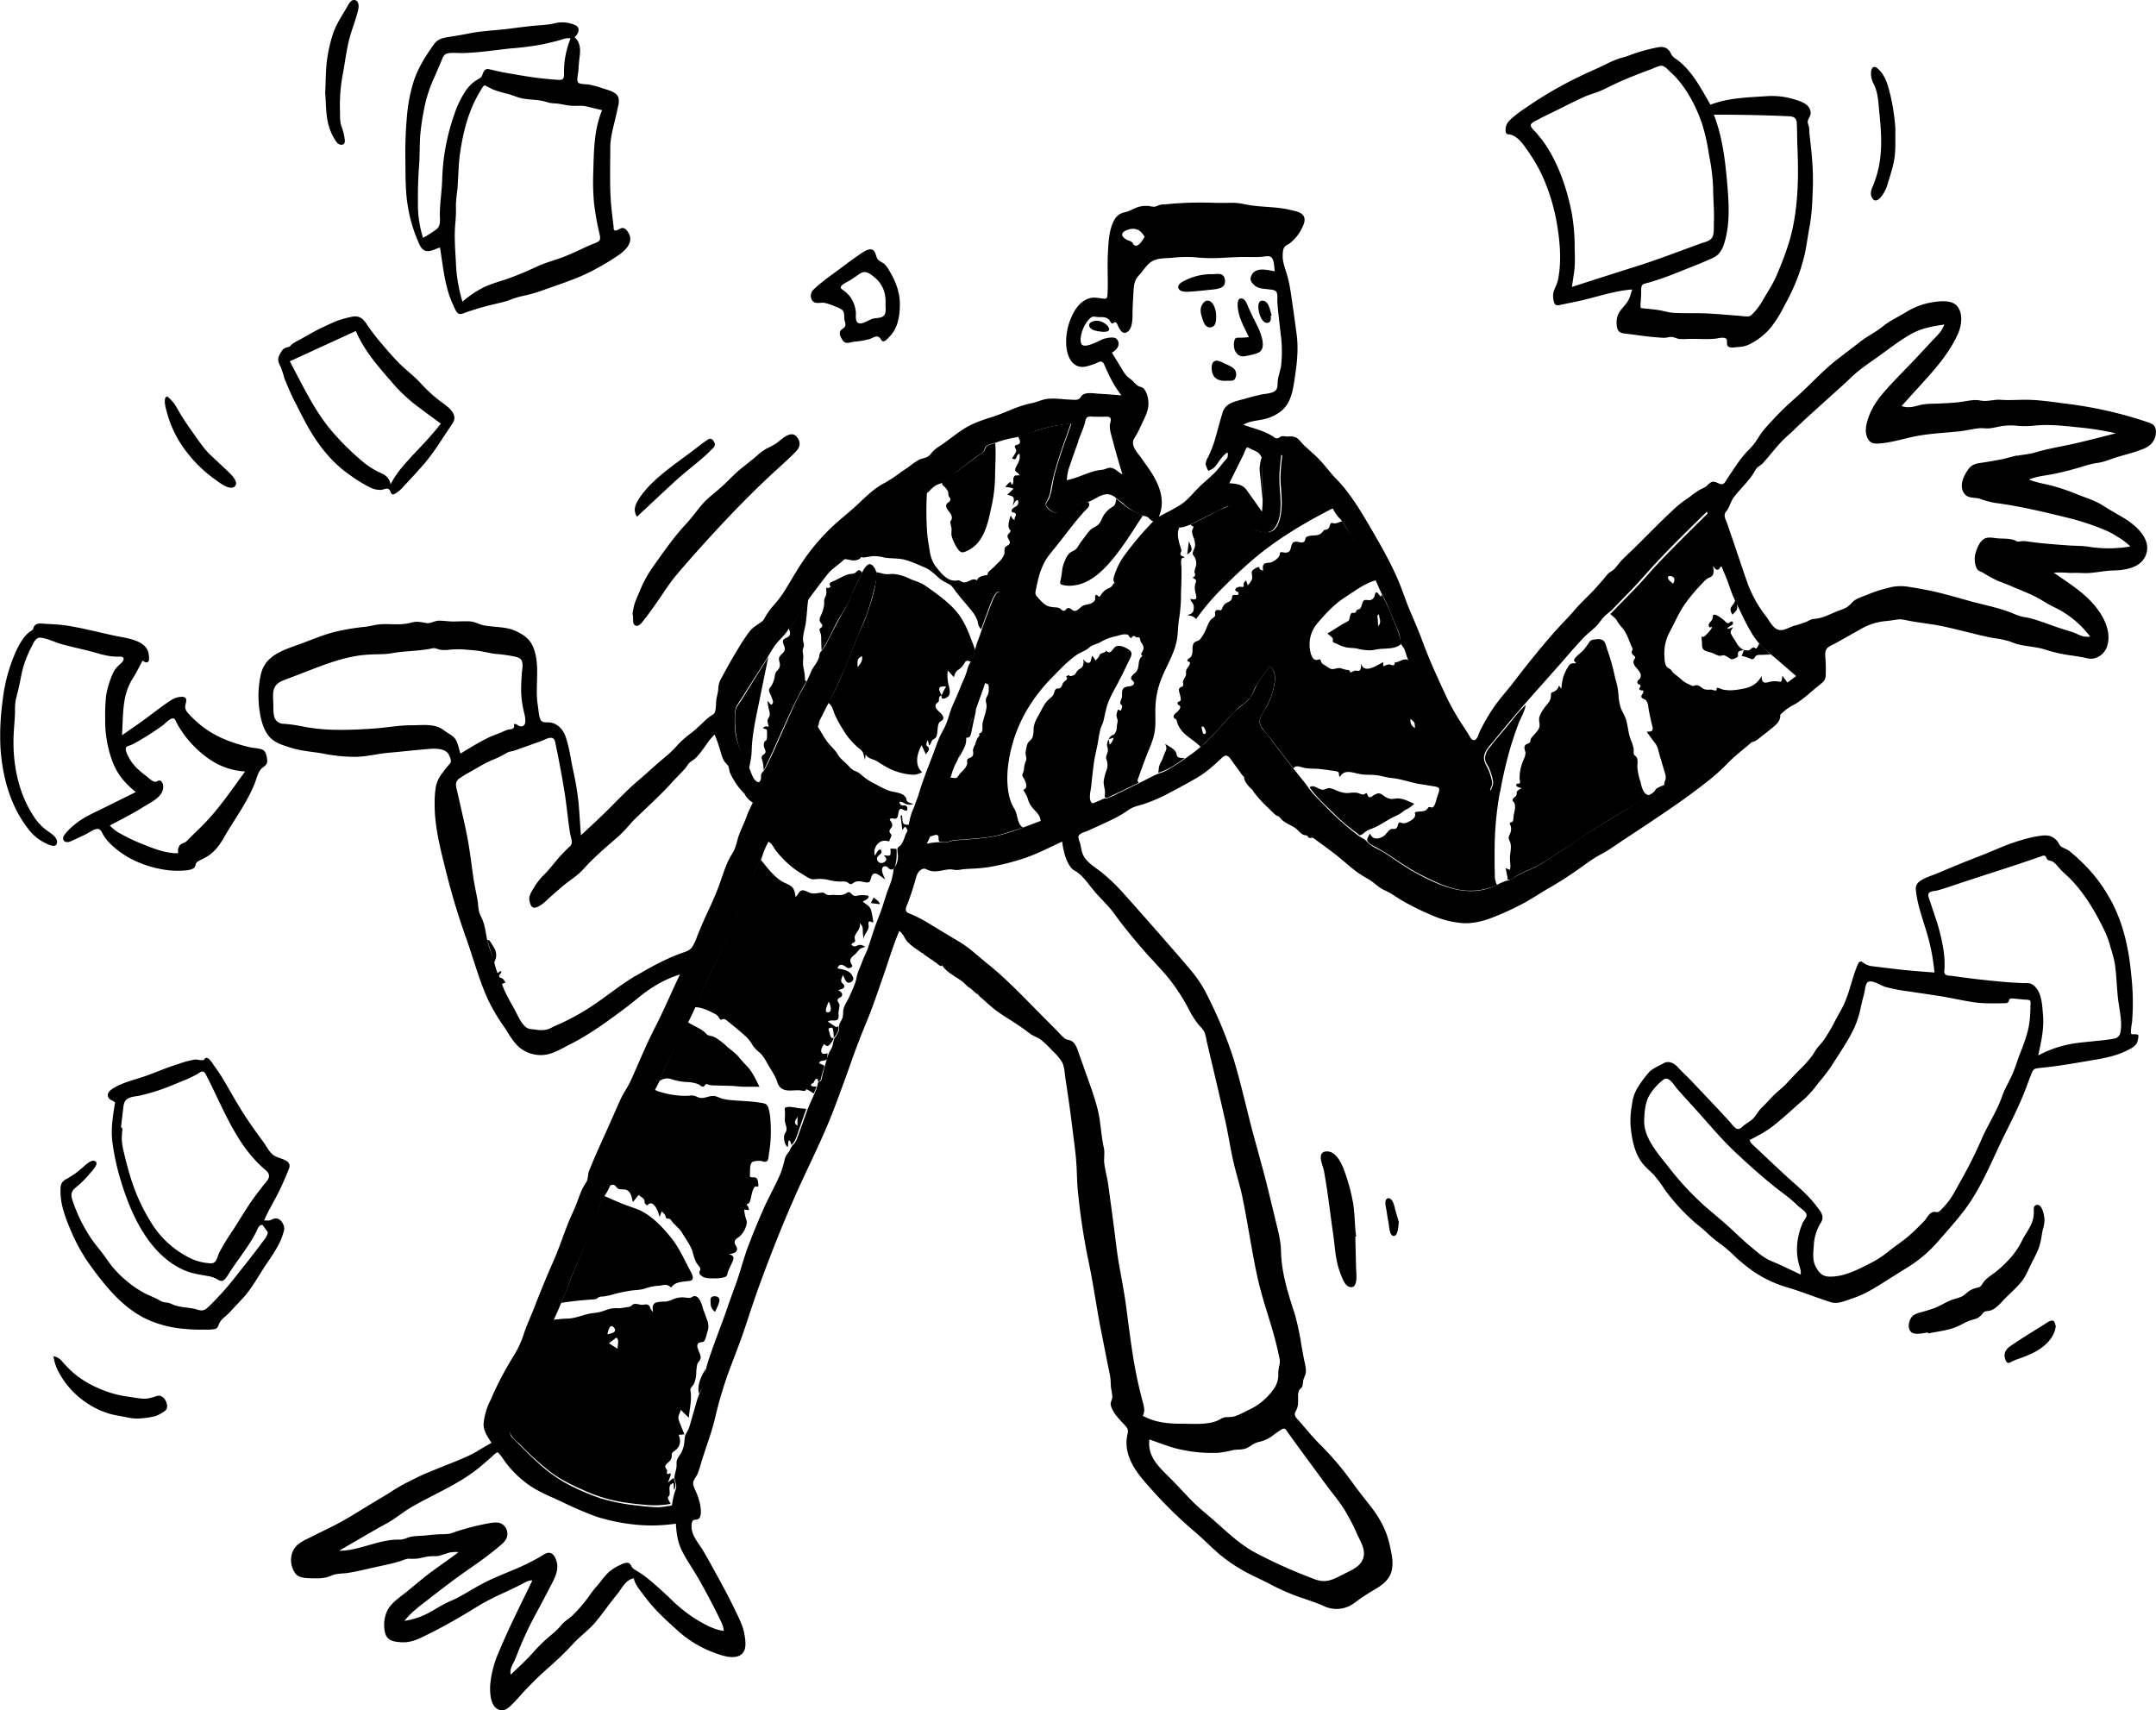 <svg id="Layer_1" data-name="Layer 1" xmlns="http://www.w3.org/2000/svg" viewBox="0 0 968 768"><path d="M527.89,337.57c-1.14-1.65-3.16-2.48-4.76-3.57.72,1.65.78,2.14,0,3.71-.56,1.22-.94,2.51-1.48,3.73a20.2,20.2,0,0,0-1.2,2.54c-.27,1-.13,2-.5,3,4.38-1.18,8.27-3.95,12-6.52-.7-.1-2.53-.07-3.12-.58s-.58-1.72-1-2.33" transform="translate(0 0)" fill-rule="evenodd"/><path d="M633.29,322.8c1.91,1.52,1.91,1.52,2,4.1a3.81,3.81,0,0,1-2-4.1m-92.56,6.78c-.88.08-1.09-2.48-1.29-3.22l.87-.12c.4.42,2,3.22.42,3.34M673.51,355.7a185.07,185.07,0,0,1,4.8-20.55c1-3.31,2.11-6.58,3.31-9.81,1-2.8,3-5.84,3.38-8.77-3.16,2.85-5.73,6.43-8.46,9.7s-5.34,6.19-7.79,9.44a8.14,8.14,0,0,0-2,4.53c-.07,1.86,1,3,1.76,4.56a25.85,25.85,0,0,1,1.74,5.43c.43,1.94-.25,2.88-.91,4.64-1.43-.7-2.65-1.09-3.69-2.36s-2-2.86-3.08-4.25c-2.27-3-4.56-6.07-6.82-9.12a127.75,127.75,0,0,1-11.9-19.1c-3.44-6.89-6.52-14-9.88-20.91-.7-1.46-1-3.06-2.88-3.06-1.39,0-2.57.87-3.88,1.21a4.11,4.11,0,0,1-1,.17,2.44,2.44,0,0,1-.16,1c-.35.42-.47.25-1,.22s-.95-.38-1.56-.34a11.55,11.55,0,0,0-2.45.87v-1.92c-2.51,1.29-8.59,5.6-9.91.71-.12.89.12,2.5-.75,3.07-.58.38-1.31,0-1.94.06a10.64,10.64,0,0,0-2.2.94c-.05-1.32-1.06-1.17-2-1.35-1.27-.23-2.37-.93-3.67-.7s-2.24.8-3.54.1c-.87-.47-1.69-1.12-2.57-1.62a2.76,2.76,0,0,1-1.43-1.74c-.43-1-.35-.77-1.36-.49-2.16.6-3-2-3.38-3.77a14.67,14.67,0,0,1,3-12.4c3.67-4.34,7.55-8.59,12.34-11.72,4.42-2.89,9.13-6.47,14.29-7.87-4.12-9.23-10-17.83-15.24-26.47-1.5.34-2.4,1.16-4,.9-1.26-.2-1.21-.1-1.67,1.21s-.65,1.35-1.77,1.71-.24-.35-1.11.56a7.17,7.17,0,0,1-1.08,1.19c-1.76,1.23-4.06.52-6,1.29-1.32.53-.67,1.21-1.35,2.12s-1.93.47-2.92.31c-2.07-.32-2.69.37-3.13,2.32-.32,1.44-.53,2.19-2.08,2.49-.88.17-2.24-.53-2.8,0-.22.21-.13.82-.23,1.1a4,4,0,0,1-.86,1.32,7.88,7.88,0,0,1-2.73,1.87c-.95.4-2,.18-2.86.53-1.42.54-1.07,2-1,3.25-.81-.2-1-.17-1.48-.78-.22-.28-.1-.74-.53-.86a7.32,7.32,0,0,0-2.68,1.49c-.83,1,0,2.51-.2,3.71a6.74,6.74,0,0,1-2,3l-.76-2.19c-.37.49-.9.84-1.06,1.45-.08.32.18.75,0,1.07-.4.9-.81.33-1.57.36s-2.46.54-2.15,1.58c.22.71,1.61.54,1.44,1.5-.2,1.16-1.71.4-2.32.64-.8.32-.48,1-.75,1.69-.48,1.22-1.45,1.33-2.46,1.92a4.43,4.43,0,0,0-1.83,2.32c-.56,1.26-.5.92-1.73.81a1.18,1.18,0,0,0-1.44.78c-.24.57.17,1.27,0,1.79s-1.63,1.37-2.1,2c-1.27,1.78-1.82,4-2.87,5.87a20.13,20.13,0,0,1-1.57,2.43c-.77,1-1.25.84-2.3,1.39-1.69.9-1.2,3.27-1.38,4.83a3.64,3.64,0,0,1-.88,2.17c-.34.36-1.56.78-1.32,1.5.29.88,1.27-.06,1.08,1.31-.15,1.09-1.39,2-1.67,3.08-.19.75.06,1.47-.13,2.23a19.75,19.75,0,0,1-1.17,2.23c-.32.78.18,1.77-.09,2.37s-1.46.51-1.77,1.41.45,2.53.59,3.53c.09.64.43,1.34-.11,1.87s-1.56.37-1.08,1.48c.22.52,1,.41,1.12,1.19.07.6-.62,1.51-1,1.91-1,1.08-2.9,2-1.53,3.36.23.24.52.12.74.45a6,6,0,0,1,.44,1.47,11.58,11.58,0,0,0,1.49,2.88c2.4,3.37,6.36,5,9,8,3.22-3.2,6.52-6.33,9.55-9.71a85.41,85.41,0,0,1,8-8.36,31.25,31.25,0,0,0,4.52-3.91c1.21-1.5,1.65-3.39,2.57-5.05,1.8-3.28,4.4-6,6.34-9.21,3.79,2.47,2.2,8.78,1.11,12.31a31.54,31.54,0,0,1-2.72,6.22c-.94,1.67-2.26,3.33-2.71,5.23a4.83,4.83,0,0,0,1.07,4.08c1.27,1.8,2.77,3.47,4.11,5.22l9.83,12.76c1.19-1.71,3.15-.59,4.72-.26,2.31.48,4.7.31,7,.53s4.93.64,7.36,1c2.18.35.73,1.36,1.78,2.56,2.23-4,6.48-1.48,10-1.12,2.18.22,4.49.1,6.63.38s4.3,1,6.53,1.22c4.22.41,8,1.86,12.16,2.62,2.19.4,4.39.68,6.58,1.08.77.14,2.14.21,2.58,1s-.54,2.95-.82,3.8c-.42,1.28-.72,3.23-1.57,4.29-.67.82-.84.32-1.69.28s-.59.17-1.27.94c-.84.94-2,.95-3.2,1.05-.53.05-1.6,0-2,.33-.58.52-.08.56-.13,1.36-.07,1.39-2,2.44-3.14,3a4.6,4.6,0,0,1-2.32.58c-.51,0-1.12-.53-1.64-.33-.73.29-.67,1.67-1.1,2.26-.78,1.08-1.83.28-2.86.82-1.23.66-1.93,2.21-3.1,3-2.32,1.53-5,1.69-6.15-1.17-.46,1-1.55,2.45-1.14,3.41a5,5,0,0,0,2.28,1.91c2.26,1.23,4.49,2.46,6.66,3.86,5,3.22,9.79,6.74,15.12,9.4s10.78,5.42,16.58,6.57a29.15,29.15,0,0,0,17.57-2,9.22,9.22,0,0,1-1-4.59c-.05-1.78-.09-3.55-.11-5.33,0-3.55,0-7.1.1-10.65a147.39,147.39,0,0,1,2.29-21.15" transform="translate(0 0)" fill-rule="evenodd"/><path d="M736.41,350.62a29,29,0,0,1-1.26-5.89c-.09-1.43.44-3.56-.41-4.8-.36-.54-1-.72-1.22-1.36a14.8,14.8,0,0,1,0-2.1,17.25,17.25,0,0,0-1.3-4.19c-1.21-3.09-1.25-6.34-2.27-9.47-.55-1.72-1.6-3.18-2.21-4.87a20.56,20.56,0,0,1-1-4.78,40.25,40.25,0,0,0-.6-5.14c-.39-1.59-.87-3.14-1.22-4.73a88,88,0,0,0-3.13-11.16c-.5-1.38-.87-3.7-2.09-4.63a4.47,4.47,0,0,0-3.1-.43c-1.18.08-2.14.14-2.93,1.12a42,42,0,0,1-2.79,3.8c-1.18,1.2-2.66,2.23-3.72,3.53-.83,1-.35,1.38.54,2.25-1.16.15-2.11-.17-3,.71a14.56,14.56,0,0,0-2,3.47c-1.23,2.47-1.37,4.7-1.74,7.37-.33-.51-.65-1-1-1.52a4.22,4.22,0,0,1-2.21,2.75c-1.46.57-1.41.39-1.42,2,0,2.35-2,3.83-3.19,5.61a17.34,17.34,0,0,0-1.81,3.26c-.58,1.44-.22,2.39-.08,3.86.21,2.2-1.91,3.89-3.19,5.45a4,4,0,0,0-.85,1.32c-.16.44.07.72-.27,1.19-.6.85-1.85.62-2.33,1.67s.17,2,.27,2.93c.16,1.55-.77,3-1.28,4.38a22.14,22.14,0,0,0-1.18,4.73,16.58,16.58,0,0,0-.13,2.81c0,.44.35,1.53.06,1.92s-1.17-.07-1.51.49c-.69,1.17,1.89,1.54,2.39,1.72a8.4,8.4,0,0,0-1.87,1.17c-.64.71-.24,1.13-.51,1.92s-1.33,1.1-1.65,1.87.31.95.65,1.6c.83,1.59.09,4-.24,5.59-.13.66-.07,2.36-.48,2.86-.26.33-.85.21-1.08.49-.47.59,0,.83.23,1.52a5,5,0,0,1,0,2.64c-.22.82-.75,1.57-.9,2.4s.29,1.22.6,2.07c.7,1.88.21,4.22,0,6.14-.27,2.23.51,4.35-.07,6.42L676,389.8c.2,1,.39,2,.59,3,.1.48.2,1,.29,1.45-.12.63.09.88.64.75,1.07.31,2.72-1.37,3.6-1.87,2.65-1.5,5.51-2.57,8.26-3.87a64.76,64.76,0,0,0,7.87-4.86c2.7-1.77,5.55-3.28,8.18-5.15C716.8,371.14,729.14,364.33,741,357c-3.32.37-3.93-4-4.59-6.37" transform="translate(0 0)" fill-rule="evenodd"/><path d="M750.48,258.76c1.79.52,1.38,2,.7,3.34-.68-.65-1.89-1.41-2.21-2.33-.4-1.15.49-1.3,1.51-1m49.77,44.62c-.09.45-.19,2.32-.55,2.61s-2-.11-2.39-.13a12,12,0,0,0-3.72.53c-2.24.55-2.65-.84-2.66-2.92-1.72,3.39-4.58,5.09-8.24,5.75a39.33,39.33,0,0,1-5.05.71,17.83,17.83,0,0,1-3.86-.27c-.78-.13-1.49-.61-2.22-.75-1.6-.3-.16.86-1.32,1.17a16.73,16.73,0,0,1-1.86-.44c-.71,0-1.42.08-2.13,0-1.61-.08-2.13-1-3.4-1.67a2.51,2.51,0,0,0-1.84-.2c-.79.11-.19.37-1.11.2a6.24,6.24,0,0,1-1.08-.49,13.41,13.41,0,0,1-4.44-2.83c-1-1-2.22-1.66-3.2-2.64-.35-.35-.54-.79-.85-1.15s-.43-.36-.94-.71a3.69,3.69,0,0,1-1.39-1.27,9.77,9.77,0,0,1-.67-3.8,20,20,0,0,1,2.37-11.41c2.12-3.94,3.88-8.1,6.37-11.84a75.88,75.88,0,0,1,7.84-9.51,16.74,16.74,0,0,1,2.58-2.47c.61-.43,1.42-.62,2-1.08,1.38-1.11.71-3.13.71-4.67.44.77,1.12,1.93,2.16,1.67.69-.16.71-.94,1.21-1.24s.83-.11,1.26-.16A200,200,0,0,0,767.31,230c-7.35,7.22-14.72,14.49-21.86,21.93-3.68,3.83-7.09,7.92-10.75,11.78-3.86,4-7.8,8-11.7,12,1.06,1,2.27,1.72,3,3a17.19,17.19,0,0,0,2.34,3.17c2.07,2.35,3.06,5.85,4.34,8.67a1.79,1.79,0,0,1,.25,1.23c0,.31-.35.58-.36,1a1.73,1.73,0,0,0,.5,1.15c.26.34,1,.72,1.11,1.16s-.47.88-.65,1.37c-.79,2.16,1.81,3.69,2.69,5.39a2.58,2.58,0,0,1,.08,2.8c-.5.76-1.62,1-1,2.21.37.73,1.41.33,1.25,1.34-.08.54-1.12,1.05-.15,1.64.79.48,1.73-.38,1.36,1.11-.16.66-1.05,1.33-.79,2.07s1.54.84,2,1.4a5.58,5.58,0,0,1,1.07,2.84c.44,3.16,1.16,6,1.89,9.14.49,2.08-.76,2.12-2.62,2.14,1.25,1.74,2.48,3.5,3.81,5.18s1.64,4.21,2.25,6.21q1.1,3.6,2.16,7.21a4.81,4.81,0,0,1,.12,3.26,3.23,3.23,0,0,0-.26,2.59c5.77-3.31,11.21-7,16.69-10.77,2.62-1.81,5.25-3.62,7.85-5.47a18.55,18.55,0,0,0,5.37-5.22c3-5.06,7.53-9,11.61-13.29,2.07-2.17,4-4.87,6.54-6.51s5.06-3,7.53-4.6l-2.75-3.76" transform="translate(0 0)" fill-rule="evenodd"/><path d="M617.67,371.32c2.35-1.12,4.52-2.62,6.81-3.87,2-1.08,3.78-1.6,5.49-3.1a8.91,8.91,0,0,1,2.22-1.28,19.44,19.44,0,0,0,2.81-2.16c-2.41-.93-4.77-2.38-7.43-2.41-1.18,0-2.27.4-3.45.18a7.33,7.33,0,0,1-3.09-1.54c-1.73-1.29-2.5-1.1-4.38,0-.45.26-1.06.83-1.61.81-.88,0-.75-.57-1.13-1.18s.1-.61-.54-.63c-.38,0-.56.52-1,.61-.81.15-2.34-.64-3.16-.79a14,14,0,0,0-3.77.14,10.61,10.61,0,0,1-4.09-.69c-1.2-.41-2.36-1-3.57-1.35-1.58-.48-1.91.14-3.37.48-2.22.51-4.38-2.69-6.42-1,3,4.35,7.08,8,10.86,11.73a81.26,81.26,0,0,0,6.32,5.7c1,.8,2,1.58,3.05,2.36l1.4,1.06c.83.64.75.83,1.54.46,1.06-.49,1.88-1.54,3-2.05s2.33-.9,3.46-1.44" transform="translate(0 0)" fill-rule="evenodd"/><path d="M619.16,275.91c.08,2,1.3,3.56-.42,5.22l-.15-2.92c-.05-1-.56-2.11.57-2.3m-1.92-8.54a3,3,0,0,1-1.47,1.9c-1.16.62-2.76-.38-3.57.5s-.72,3-1.78,3.7c-.34.23-.71.07-1.12.37s-.36.88-.71,1.15c-.58.45-1.07,0-1.62.25s-.71,1-.88,1.6-.15,1.38-.59,1.85a13.24,13.24,0,0,1-2.44,1.38l-7.06,4.4c.7.71,2.25,1.52,2.43,2.56.12.72-.37.8.22,1.36a9.27,9.27,0,0,0,1.54.69,17.38,17.38,0,0,0,4.15,1.57c1.74.38,3.48.21,5.21.62A21.67,21.67,0,0,0,615,292c1.6,0,3.11-.49,4.7-.62,3-.26,6.83,0,9.26-2.09a21.07,21.07,0,0,0-1.28-5.84c-.74-1.89-1.49-3.76-2.25-5.63a102.24,102.24,0,0,0-5.06-11c-.4,2.5-1.35-.79-2.29-.82-.7,0-.7.87-.88,1.37" transform="translate(0 0)" fill-rule="evenodd"/><path d="M782,294.56a18.49,18.49,0,0,1,3.59,1.05c.91.42,1.25.64,2-.07.43-.39.51-1,1.07-1.25a4.53,4.53,0,0,1,1.87-.23c1.47-.07,2.95-.11,4.43-.16l-5.1-4.9c-.26.45-1,2.12-1.49,2.23-.16,0-.64-.49-.9-.51a1.44,1.44,0,0,0-.73.21c-.63.28-.91.93-1.61,1.1a8.41,8.41,0,0,1-2.17-.17c-.19.66-.68,1.85-1,2.7" transform="translate(0 0)" fill-rule="evenodd"/><path d="M779.92,273.36c.3-1.22-.34-2.48-.15-3.73l-.42-.63a15.31,15.31,0,0,1-1,2.14,9.88,9.88,0,0,0-1.2,1.68c-.46,1.18.11,2.14.69,3.18.76-.86,1.78-1.47,2.06-2.64" transform="translate(0 0)" fill-rule="evenodd"/><path d="M769.81,276c-1,0-.64.51-.78,1.28a3.49,3.49,0,0,1-.59,1.32c-.53.83-1.8,1.65-1.08,2.77.62.94.66-.24,1.17.22s-3,4.13-3.56,4.33c-.29.1-.61-.23-.88,0s.09,2.3.08,2.73c0,1.12-.1,2.33.81,3.13s2.8,1,4.06,1.49a20.24,20.24,0,0,0,2.57,1.13c.95.25,1.78-.28,2.6-.16a15.31,15.31,0,0,1,2.45,1.4,1.71,1.71,0,0,0,1.82.15,4.35,4.35,0,0,0,1.64-.89c.46-.6.11-.59.17-1.4.11-1.47,1.65-1.3,2.71-1.71-2.09-.63-3.25-2.88-4.28-4.71a14.24,14.24,0,0,1-1.62-2.69c-.31-1.13.54-1.86,1-2.81-.7.28-3.42,1.53-2.11.05.41-.46,2.93-1.2,1.91-2.4-.62-.72-1.43.75-2.14.61s-1.82-1.56-2.51-2-2.47-1.85-3.49-1.83" transform="translate(0 0)" fill-rule="evenodd"/><path d="M518.76,318.05a37.35,37.35,0,0,1,1.64-10.34c2.08-6.89,6.51-12.92,7.93-20,.69-3.41.47-6.88,1.13-10.3a71.7,71.7,0,0,0,.79-11c.13-3.61.26-7.22.22-10.83,0-1.29-.38-3.09-.06-4.34.28-1,.7-.66,1.59-1-.62-.38-1.89-.57-2-1.36-.1-.55.43-1.14.41-1.74a6.12,6.12,0,0,0-.4-1.45c-.78-2.53-1.89-6.41-.46-8.84-.86-.14-1.21-.41-2-.05a14.4,14.4,0,0,0-2.48,1.87,48,48,0,0,0-4.31,3.75,90.67,90.67,0,0,0-6.79,8.33c-2.19,2.83-4.46,5.62-6.71,8.39-1.75,2.15-4.53,5.43-7,2.53-.73,1-1.2,2-2.4,2.43a7,7,0,0,0-3.14,2.41c-.21.25-.84,1.31-1.12,1.41-.55.21-.24-.17-.67-.45-.69-.44-1-.74-1.25.48-.11.54.18,1.05-.09,1.58a3.94,3.94,0,0,1-1.47,1.27c-1.07.63-2.29.57-3.44,1-1.9.64-3.12,3.52-5.2,2.14-.76-.5-1.36-1.29-2.35-.75-.73.39-.86,1.38-1.92,1-.56-.21-1-.93-1.66-1.17a5.69,5.69,0,0,0-1.42-.29,16.11,16.11,0,0,1-3.17-.42c-2.24-.71-3.78-2.7-5.3-4.37-1.14-1.25-.78-2-.47-3.62.27-1.35.55-2.69.88-4a34.31,34.31,0,0,1,2.78-7.69c1.48-2.82,3.65-5.18,5.62-7.66,4.11-5.14,8-10.56,12.45-15.4.84-.91,2.28-1.9,2.12-3.28s-1.89-.78-3-.52a67,67,0,0,0-8.18,3.15c-1.5.59-3.5,1.74-5.11,1s-3.92-2.62-3.07-4.37a16.75,16.75,0,0,0,1.7-3.84c.31-1.36.5-2.75.78-4.11.67-3.23,1.53-6.43,2.49-9.59,1.84-6,4.08-11.92,6.11-17.89-8.3.75-15.86,3.16-23.65,5.95.37.76,1.06,1.84.78,2.73-.34,1.1-1.82.73-2.19,1.48s.88,1.4.49,2.54a16,16,0,0,1-1.81,2.93c2.55,1.64,1.56-1.77,3.35-2,.5,2.72-.65,4-1.7,6.29-.95,2,1.22,1.84,1.66,3.37-1.24.21-2.1-.37-2.64,1.1-.23.63.12,2.92-.63,3-.55,0-.37-1-.82-1.05s-2,1.88-2.32,2.25a8.53,8.53,0,0,1,3.77.74c-.93.9-1.86,1.79-2.83,2.66.88.36,2.38.44,2.83,1.42s-.22,2.56-.3,3.51c.37-.57.92-1.9,1.5-2.27.77-.48,1,0,.94,1-.08,1.93-2.6,1.8-2.95,3.34s1.83.46,1.88,2c0,.86-1,1.6-.47,2.51-1.12-.63-1.26-1-1.86-2.21-.43,1.54-1.35,4-.84,5.58.41,1.31,1.28,1,.29,2.26-.37.47-.88.83-.89,1.47,0,1.48,2.08,2.63.44,3.94-.64.51-1.32.57-1.65,1.46s0,1.79-.22,2.62a9.18,9.18,0,0,1-2.86,4,41.29,41.29,0,0,1-3.22,3.13,4.91,4.91,0,0,0-1.31,1.42c-.18.27,0,.52-.2.78s-1,.26-1.42.34c-1.28.25-2.84.76-3.27,2.19-1.56-1.19-3.15.25-4.67.72a2.63,2.63,0,0,1-2.16-.1c-1.14-.64-1.09-.73-2.45-.54-3.81.55-6.94-3.41-9.06-6.08a14.68,14.68,0,0,1-2.79-6.77c-.48-2.85-1-5.68-1.23-8.55a142.56,142.56,0,0,1-.12-18,143.77,143.77,0,0,0-19.92,13.37C390,239.37,384.64,245.4,379,251c1.44.09,2.82.6,4.26.63a4.71,4.71,0,0,0,2.06-.37,4.09,4.09,0,0,0,1-.63.64.64,0,0,1,1.09-.27c1.41-.12,2.72-.41,4.14-.62a18.38,18.38,0,0,1,5.46.59c3.29.57,6.79.19,10,1.22,2.79.89,5.69,2.17,8.37,3.33s4.84,3.56,7,5.31a36.49,36.49,0,0,0,4,2.25c1.28.8,2.26,2.53,3.17,3.71,2.19,2.83,4.63,5.45,6.83,8.27a15.88,15.88,0,0,1,2.42,4.13c.28.77.31,1.63.58,2.38a7,7,0,0,0,1.12,1.63c1.34-3.62,2.65-7.26,4-10.86.53-1.38,2.92-8,4.79-5.48,1.61,2.19.7,6.7.2,9.15-.68,3.28-1.42,6.54-2.16,9.81-1.45,6.49-2.79,13-4.64,19.41a7.39,7.39,0,0,0-.39,1.35c-.06.74-.31.32.19.84.27.26.88.18,1.13.5.45.57.3,2.58.26,3.28-.06,1.34-.8,1.92-1.15,3.11s.21,2.1.22,3.15c0,2.59-1.32,5.41-1.79,8-.29,1.63.64,4.21-1.64,4.52.57,1-.11,1.37-.61,2.07a11.32,11.32,0,0,0-1.05,2.78,9.65,9.65,0,0,0-1,2.39c-.08.8.27,1.57,0,2.39-.33,1-.94,1.08-1.76,1.5s-.55-.07-.82.72c-.12.35,0,1.15,0,1.55-.35,1.9-1.87,3.17-3.13,4.5-.47.5-1.08,1.65-1.66,2-.84.45-2.11-.33-2.89.08s-1.45,3.42-1.72,4.16c-.55,1.57-1.08,3.15-1.61,4.73q-2.91,8.69-5.78,17.38c.92,0,2.45-1,3.34-.62s.37,1.88.75,2.64c.28.54,1.87.46,2.62.5a7.44,7.44,0,0,0,2.94-.61c1.94-.57,4.37-.37,6.39-.59,4.47-.49,9.07-.62,13.47-1.6,4.21-.94,8.24-2.5,12.37-3.71-1.93-1-2.29-3.52-2.84-5.42a9.93,9.93,0,0,0-1-2.84,17.22,17.22,0,0,1-1.71-3.47C452.1,355,452,349,452.59,344A65,65,0,0,1,463,315.72a73.86,73.86,0,0,1,9.2-11.36c3.5-3.56,7.1-7.45,11.2-10.31,1.86-1.3,4-1.76,5.66-3.31,1.25-1.18,3.25-1.45,4.79-2.28a21.51,21.51,0,0,1,6.36-2.59c1.77-.36,3.76-1.27,5.6-1,1.26.16.79.75,1.53,1.33,1,.77.63-.31,1.35-.58s1,.35,1.51.54a4.69,4.69,0,0,0,1.22,0c.56.34.47,1.54.79,2.11a9.52,9.52,0,0,1,1.07,1.72,3,3,0,0,1-.3,2.43c-.43.87-1.08,1.3,0,2.15-2.6,1.7-1,5.14-3,7.21-.66.7-2.16,1.68-2.14,2.77s2.14,1.65,1.06,2.83-3.13.56-4.28,1.51-.77,2.61-.87,3.93c-.08,1-1.07,2.24-.66,3.21.27.64.74.55.76,1.25a8.26,8.26,0,0,1-.61,1.86l-1.3-.57a17,17,0,0,0-.65,2.29,5.22,5.22,0,0,0,.45,2.2c.2.83-.25,2.27-.33,3.26a5.14,5.14,0,0,1-1,3.21c-.48.52-1.14.6-1.65,1a5,5,0,0,0-1,1.38l2.24-.66a6.17,6.17,0,0,1-1.79,3.13c-.15-.83-.31-1.65-.47-2.47a6.85,6.85,0,0,0-.71,2.48c0,.79.4,1.56.4,2.38,0,1.6-1.17,2.64-.69,4.18a6.62,6.62,0,0,1,.13,4.74,24.08,24.08,0,0,0-1.34,5.08c-.13,2,.76,3.69.57,5.7-.08.93-.47,1.59.57,1.69s1.93-.67,2.73-1c4-1.89,7.9-3.8,11.85-5.7-.74-1-.56-1.06-.1-2.32.35-.95.69-1.9,1-2.85.74-2,1.47-4,2.22-6,1.41-3.74,3.28-7.44,4-11.4.62-3.58.3-7.14.35-10.74" transform="translate(0 0)" fill-rule="evenodd"/><path d="M277.3,605.62l-3.91-2.47,2.28-1.74c.82-.63,1.2-1.22,1.68,0s-.1,2.84-.05,4.19m-1.66-9.49c1.84,2.15-1.59,2.77-2.92,3,.22-1,1-5.31,2.92-3m40.28-7.56c-.6-1.82-1.56-6.87-4.32-6.56-.66.08-1.25.74-2,.79a13.25,13.25,0,0,1-2-.18,11,11,0,0,0-4.39.42c-1.62.54-2.81,1.3-4.56,1.41a18,18,0,0,0-3.8.34c-2.09.6-1.95,2.46-1.65,4.31a6.76,6.76,0,0,1-1-1.19c-.29-.53-.29-1.13-.74-1.6-.9-.92-1.93-.49-3-.41s-2.85-.74-4.05-.27c-.54.21-.85.8-1.41,1a5.16,5.16,0,0,1-1.56.32,28.67,28.67,0,0,1-3.46.51,14.09,14.09,0,0,0-4.29.28c-1.4.38-2.75,1-4.15,1.34-1.55.42-3.16.46-4.74.77-3.14.62-6.24,2-9.46,2.22a46.51,46.51,0,0,0-5,.36,6.91,6.91,0,0,0-2.11.34c-.47.32-.79,1.67-1.06,2.22-2.88,6-5,12.29-7.27,18.48-2.4,6.44-4.78,12.89-7.19,19.33-1.13,3-2.57,6-3.51,9.13-.87,2.86,2.5,4.87,4.3,6.66a128.48,128.48,0,0,0,13.8,12.48c5,3.76,10.69,6.29,16.4,8.81a69,69,0,0,0,18.35,5c3.25.45,6.52.77,9.8,1a42.5,42.5,0,0,0,9.29-.6c-.32-.75-1.36-2.06-1.24-2.89,0-.23.52-.62.63-.89a3.31,3.31,0,0,0,.15-1.17c0-1.88-.69-3.71,1.72-4.38l.24,3.09c1.17-1.76.43-3.64-.28-5.41l-2.46,2.05c.17-.5,1.55-3.67,1.17-4s-1.07.5-1.47.12,0-1-.07-1.45c-.17-.64-.86-1.13-.85-1.83,0-.93,1.2-1.65,1.77-2.25a3.42,3.42,0,0,0,1.16-2.71c0-1.66.77-1.57,2-2.67,2-1.79,2.08-4.26,1.07-6.62l2.6-.2c-.8-2-1.63-4-2.41-6.07s.28-3.05.81-4.92l3.56,3.53c.34-3.81,1.35-7.65.87-11.48-.14-1.19-.37-1.12.18-2,.39-.64,1-1.14,1.29-1.83a12.29,12.29,0,0,0,1-4.39,23.45,23.45,0,0,1,.46-4.27c.3-1,1.27-1.59,1.51-2.72.41-2-2.72-5.38-.9-6.83.92-.74,2.08,0,2.75-1.24a18.59,18.59,0,0,0,1.13-3.6,7.2,7.2,0,0,0,.14-5c-.56-1.58-1.17-3.14-1.69-4.75" transform="translate(0 0)" fill-rule="evenodd"/><path d="M344.65,496.76c-.46-1.05-1.17-1.24-2.25-1.45-4.66-.89-9.36-.9-14.07-1.33a25.65,25.65,0,0,1-4-.64c-1.09-.27-2.12-.88-3.19-1.13-2.14-.51-4.26.9-6.39.8-1.1-.05-2-.71-3.06-1a7.49,7.49,0,0,0-2.5,0,30.57,30.57,0,0,1-5.06-.15,38.47,38.47,0,0,1-6.13-1.13c-1.33-.36-3.34-.75-4.32-1.76A71.4,71.4,0,0,0,288,499.78c-1.58,3.66-3.67,7.11-5.6,10.59-3.91,7.1-6.72,14.72-9.37,22.36,1.46-.67,2.52-1.36,3.62.16s2.26,1,3.94,1.23c2.68.44,3,3.41,3.56,5.63l2.61-3.24c.7.78,1.82,1.18,2.39,2.07.36.57.16,1.1.37,1.65s.72.71,1.1,1.07c2.66-3.4,5.16,3,5.48,5.19.34-.85.67-1.7,1-2.55a12.08,12.08,0,0,1,1.49,1.55c.23.38.22,1,.47,1.35.36.47.6.26,1.13.39.85.2.69.16,1.18.81,1.48,2,3.69,3.5,4.94,5.62,1.57,2.68,3.7,5.43,4.65,8.39a24.33,24.33,0,0,0,1.65,4.85c.47.83,1.27,1.54,1.69,2.35.52,1-.4,1.43-.3,2.33s1.61,1.79,2.36,2.07a12.16,12.16,0,0,0,3.81.34,17.1,17.1,0,0,0,5-.48c1.35-.4,1.25-1.09,1.62-2.28a36.68,36.68,0,0,1,1.82-4.11c.91-2,1.35-3.33-1.38-3.93,1.57-.26,4.13-.72,3.63-2.82-.24-1-1.15-1.68-1-2.79s1-1.52,1.85-2.11a10,10,0,0,0,3.29-5,4,4,0,0,0,.07-2.78,17.61,17.61,0,0,1-.94-4.57l2.16.23a7.76,7.76,0,0,0-.47-1.73c-.1-.19-.6-.34-.57-.61.05-.47.68-.46,1-.79.72-.84.93-2.82,1.22-3.84a12.45,12.45,0,0,1,1-3c1-1.63,2.21.67,2-1.64-.12-1.17-.21-2.9-1.67-3.07-1.74-.21-2.24.48-2.07-1.6.11-1.47-.29-4.63,1.29-5.43a8.89,8.89,0,0,1,2.83-.4c1-.08,1.8.45,2.72.42,1.55,0,1.46-2.26,1.64-3.39a60.33,60.33,0,0,0,.7-15.12,21.83,21.83,0,0,0-1.14-6.37" transform="translate(0 0)" fill-rule="evenodd"/><path d="M385.05,299.57c-.11-3.65-.11-3.65,1.92-5,.53,2.32-.8,3.49-1.92,5m36.75,9.3c.44-.86,2.24-.61,3-.6a24.83,24.83,0,0,0-2,3.89c-.42-.79-1.45-2.44-1-3.29m-4.72,25.83c.79-.63.6-.6,1-1.35.29-.59.22-.9.85-1.28,1.27-.79,1.46-.79,1.79-2.47.28-1.46.17-3.54.81-4.9.46-1,2-1.05,2-2.27.05-2.37-4.22-3.57-3.41-6,.25-.71,1-.93,1.34-1.54.2-.38.07-.86.13-1.26.15-.89.39-1.09,1.22-1.32a1.57,1.57,0,0,0,0,1c.54,1.05,2.69-.21,3.18-.93,1-1.49.08-4-.25-5.51a18.13,18.13,0,0,1-.22-5.83l2.75,3c.5-1.52.59-2.34,2-3.3a7.84,7.84,0,0,0,2.63-2.77c.31-.5.53-1.05,1.15-1.23s1.63.49,2.14.23c.32-.15.66-1.8.77-2.1.35-.94.69-1.87,1-2.81-2-5-3.56-10.2-6.5-14.71-2.68-4.13-6.57-7.46-10.5-10.4-2-1.46-3.95-2.95-6-4.27s-4.3-1.82-6.5-2.81a21,21,0,0,0-7.21-2.15c-1.24-.06-2.45.23-3.7.06s-2.71-.65-4.08-.88c0,7.18-2.62,14.46-5.06,21.14-1.11,3-2.71,5.85-3.88,8.87s-2.33,6.06-3.61,9.05c-2.64,6.17-5,12.61-8.44,18.41-.3.52-.64.89-.46,1.34.05.13.48.39.6.51a5.33,5.33,0,0,1,.85,1.2,24.55,24.55,0,0,1,1.23,3.22,56.84,56.84,0,0,0,3.93,7.17,30.56,30.56,0,0,0,5.67,7c1,1,2.55,1.88,3.17,3.17a24.54,24.54,0,0,1,.85,3.27l.36-2.54c.9,1.91,3.22,2.09,4.9,3a65.09,65.09,0,0,0,6.25,3.67,30.46,30.46,0,0,0,7.13,2.17,18.8,18.8,0,0,0,3.75.3,10.08,10.08,0,0,0,3.34-1.13c-3.62-3.11-2.3-8.52-.24-12.11.63,1.39,1.27,2.79,1.9,4.19.42-1,1.85-1.94,1.21-3.1-.38-.71-.88-.53-1-1.34a3.75,3.75,0,0,1,.63-2,9.11,9.11,0,0,1,.49,2.2" transform="translate(0 0)" fill-rule="evenodd"/><path d="M406.54,358c-.82-1.79-4.16-2.21-5.84-2.55-2.78-.57-5.44-2.21-7.93-3.52a26,26,0,0,1-6.35-4.28,8,8,0,0,0-2.76-1.56,7.63,7.63,0,0,1-2.58-2.08c-1.61-1.8-3.72-3.15-4.95-5.26s-3-3.51-4.49-5.43c-1.79-2.26-3.06-4.86-4.61-7.27-2.79,3-3.54,7.68-5.23,11.33-2.11,4.53-4.12,9.12-6.1,13.71-3.54,8.25-7,16.54-10.07,25-.11.31-.72,1.34-.62,1.67s.89.69,1.14.95a16.17,16.17,0,0,1,1.58,2.33A30.28,30.28,0,0,0,351,385a39.82,39.82,0,0,0,9.19,7.47c1.48.84,3.59,2.51,5.28,2.36a18.24,18.24,0,0,1,6,.16,24,24,0,0,0,6.19.85,6,6,0,0,1,2.57.2c.59.24,1,.91,1.67.94.84,0,1.33-.75,2.1-1a5.19,5.19,0,0,1,2.1-.25c1,0,3.46,1,4.28.18s.56-3.36,2.24-3.69c1.24-.24,3.76,2,4.78,2.68-.44-1.33-2-3.92-1.13-5.31a1.26,1.26,0,0,1,1.56-.56c.83.17.9.76,1.56,1.13,3.57,2,3.25-7.53,3.13-9l-2.72-.16c0,.84.26,2.71-.3,3.05s-2.15,0-2.73,0c1.24,1.18,1.82,2.19,0,3.2a2,2,0,0,1-3-1.65c-.14-1.64,2.42-1.89,1.95-3.51-.63-2.18-2.55,1.51-2.9,2.15a5.33,5.33,0,0,1,1.08-5.11c1.5-1.78,3.21-1.88,5.33-1.32.21-.9.67-1.51.91-2.33.3-1-.15-.74-.58-1.59-.7-1.38.7-1.86,1-3a2.63,2.63,0,0,0-.47-1.92c-.39-.65-1.13-1.11,0-1.47.82-.27,1.78.52,2.55-.19s.53-2.36,1-3.31c.68-1.43,1.44-.55,2.55-.14.83.3,1.08.27,1.18-.65a1.37,1.37,0,0,0-.37-1.24c-.57-.53-1.37-.15-2-.33-.89-.24-.93-.8-1.26-1.59,1.53-.14,1.55.35,2.95.94a4.67,4.67,0,0,0,3.43,0,10.26,10.26,0,0,1-2.41-.83c-.87-.61-.67-1.32-1-2.16" transform="translate(0 0)" fill-rule="evenodd"/><path d="M502.24,306c1.52-2.8,2.9-5.68,4.26-8.56.83-1.75,2.63-4.17.5-5.62-1.44-1-4.06-2.34-5.87-1.6-1.54.62-2.39,4.26-4.51,1.88-.38,1.1-1.7.92-2.48,1.51-.59.45-.53.9-.89,1.46a12.81,12.81,0,0,1-1.44,1.51,11.7,11.7,0,0,0-1.37-2.13,8.05,8.05,0,0,0-.64,2.12c-.15.47-.28.8-.78,1-1.13.42-2.24-1-2.82-1.73a4,4,0,0,1-.3,3.62c-.63.81-1.66,1-2.26,1.81s-.71,1.66-1.9,2.05a7.14,7.14,0,0,1-1.28.28c-.27,0-.4-.46-.51-.46a5.23,5.23,0,0,0-1.32.61c.75.94.46,1.34-.35,1.95a3.16,3.16,0,0,0-1.4,1.95,2.48,2.48,0,0,1-1,1.33c-.53.3-1.25,0-1.69.35-.91.63-.8,2.26-1.52,3.06-.95,1.07-2.16,1.81-3.05,3a27.45,27.45,0,0,0-2.29,3.88c-1.33,2.59-3.1,5-3.28,7.95a10.73,10.73,0,0,1-.53,4c-.56,1.14-1.78,1.6-2.26,2.92a18.65,18.65,0,0,0-.78,3.69c-.17,1.43.72,2.5.1,3.88a9.74,9.74,0,0,0-.82,3.71c-.11,1.34-1.17,2.26-.52,3.41a8.56,8.56,0,0,1,1.46,3.27c.2,1.46,0,2-1.3,2.6a16.18,16.18,0,0,1,2,3.78,11.14,11.14,0,0,0,1.83,3.8c1.77,2.32,4,3.55,4,6.78L491.25,361c-3.1-.59-1.51-6-1.31-8,.37-3.71.77-7.44,1.3-11.13.47-3.18,1.37-6.26,1.86-9.44a47.74,47.74,0,0,1,.93-4.91c.38-1.41,1.17-2.72,1.48-4.1.72-3.12,1.16-6,2.46-9s2.79-5.58,4.27-8.32" transform="translate(0 0)" fill-rule="evenodd"/><path d="M268.54,582.62a3.67,3.67,0,0,1,2-.44,28.82,28.82,0,0,0,5.39-1.17,63.71,63.71,0,0,1,6.86-1.42c2.18-.38,4.39-.28,6.52-.92a23.13,23.13,0,0,1,6.08-1.33c2.45-.1,3.89-1.24,5.9.81,1.8-2.51,4.4-2.5,7.27-2.89,1-.14,2.22,0,2.45-1.23s-.7-2.66-1.19-3.59c-2.64-4.92-4.86-10.12-8.37-14.51s-7.88-9.07-12.74-11.76c-2.63-1.45-5.67-2.25-8.46-3.35-3-1.19-6-2.54-9-3.82-1.56,1.66-1.68,3.67-2.46,5.78s-2,3.69-2.63,5.68c-1.32,4-2.45,7.94-4.1,11.82-3.5,8.21-6.89,16.38-10.06,24.72,5-.78,9.86-1.26,14.91-1.58,1-.06.92-.31,1.63-.8" transform="translate(0 0)" fill-rule="evenodd"/><path d="M533,276.25c1.43.15,3.12.52,4,1.75a109.87,109.87,0,0,1,13.39-15.43,197.72,197.72,0,0,1,14.66-13.41c10.45-8.41,22-15.16,33.92-21.21-3.78-4.35-7.5-8.77-11.31-13.1A99.47,99.47,0,0,0,575.79,204a97.22,97.22,0,0,0-.89,10.21c0,3.42.5,6.82.54,10.24a31.84,31.84,0,0,1-.76,8.43c-.55,2.08-1.8,5.13-4.08,5.8-3.1.91-8.37-.63-10.7-2.82-2-1.88-3.06-4.68-4.65-6.88-1.09-1.51-2.23-2.15-4.07-1.55a59.87,59.87,0,0,0-8,3.81c-2.92,1.46-5.82,2.94-8.74,4.4.2.14,1.39.75,1.44,1,0,.08-.67,1.49-.69,1.76a8.54,8.54,0,0,0,.78,3.16,9.71,9.71,0,0,1,.59,3.34c-.05,1.21-.72,2-1,3.15s.61,1.59,1.06,2.61A5.77,5.77,0,0,1,537,254a15.14,15.14,0,0,0-.71,2.74c0,.5.42,1,.28,1.55s-.75.78-1.09,1.12c1.57,1,1.87.88,1.24,2.57a7.09,7.09,0,0,0-.09,3.66c.11.67.81,2.48.34,3.16s-1.85.14-2.51.12c.24,1.26.59,1.13,1.18,2.17a4.31,4.31,0,0,1,.31,2.33c-.11,2-1.32,2.19-2.93,2.86" transform="translate(0 0)" fill-rule="evenodd"/><path d="M301.56,484.61a29.35,29.35,0,0,0,6.35,1.23,16,16,0,0,1,5.65,1c.65.3,1.35,1.1,2.06,1.09s.58-.59,1.17-1,1,.05,1.55.2a11,11,0,0,0,2.51.24c2.37.08,4.74.13,7.11.19,2.13.05,4.2.4,6.32.41s4.48,0,6.72,0c-1.76-3.39-3.25-6.94-6-9.66-1.4-1.37-2.57-2.91-3.89-4.35a47,47,0,0,0-4.38-3.72,28.67,28.67,0,0,0-4.56-3.73,12.08,12.08,0,0,0-2.37-1.22,8.12,8.12,0,0,1-1.94-.49c-.72-.42-1.36-1.3-2.06-1.81a21.76,21.76,0,0,0-2.29-1.42c-1.58-.88-3.21-1.63-4.74-2.59-4.7,8.68-8.91,17.45-12.77,26.54a5.71,5.71,0,0,1,5.56-.93" transform="translate(0 0)" fill-rule="evenodd"/><path d="M424.32,218.85a8.3,8.3,0,0,1,1.23,1.66c.34.72.14,1.4.34,2.09.26.84,1.23,1.21.64,2.27-.4.72-1.36.89-1.64,1.73-.5,1.51,1.23,2.9,1.91,4.09a3.26,3.26,0,0,1,.53,2.28c-.1.5-.53.87-.65,1.32-.2.77,0,0,.09.78s.43,1.68.49,2.54a25,25,0,0,0-.08,2.73,19.28,19.28,0,0,0,2.84,6.14c1,1.38,1.75,1.88,3.32,1.25,8.4-3.31,10.1-12.41,11.8-20.18a66.49,66.49,0,0,0,1.63-13.76c.06-4.93.44-9.86.08-14.79-1.39.4-3.13.54-4.1,1.74-.51.64-.52,1.44-1,2a19.77,19.77,0,0,1-3,2.13l-13.21,9.87-1.84,1.38c-.63.48-.8.4-.7,1.09s1,1.22,1.29,1.62" transform="translate(0 0)" fill-rule="evenodd"/><path d="M483.3,246.31c-.79,1-2.29,1.26-3.25,2.21a8.64,8.64,0,0,0-1.92,3.3,12.85,12.85,0,0,0-1.27,4.48,36.41,36.41,0,0,1-.79,4.65c-.16,1.06-.11,1.39,1,1.7a13.08,13.08,0,0,0,4.83.24c7.34-.75,13.13-6.43,17.58-11.75,5.11-6.09,9.16-12.92,13.55-19.5-2.1-1.19-4.38-2.08-6.38-3.43s-3.58-2.87-5.43-4.21c-.26.77-.26,1.66-.58,2.4s-.86,1-1.64,1.48a11.27,11.27,0,0,0-3.41,3.43c-.82,1.25-1.23,2.84-2.21,3.94s-2.27,1.45-3.32,2.28c-1.54,1.21-2.82,3.39-4.06,4.91-1,1.24-1.72,2.63-2.67,3.87" transform="translate(0 0)" fill-rule="evenodd"/><path d="M346.46,313.17c.28.77.87,1.85.44,2.67-.78,1.49-1.56-.71-2.34-1.07a34.86,34.86,0,0,0,.66,3.81,6.06,6.06,0,0,1,.36,2.59c-.17.95-.95,1.48-1,2.45a17.07,17.07,0,0,0,.6,2.69c-1.47-.17-1.79-.36-2.69.75a6.48,6.48,0,0,1,1.57.43c.42.35.2.18.3.83a21.79,21.79,0,0,1-.06,3.22c0,1.08-.65.88-1.12,1.62a3.64,3.64,0,0,0-.16,2.07c.12.78.77,1.64.67,2.43-.11.95-1,1-1.46,1.72-.59.94-.07,1.62.19,2.58a28.92,28.92,0,0,1,.48,4c6.43-13,11.48-26.59,18.68-39.15.18-.31.36-.61.53-.92l-.64-.38c-.1-.63-.07-1.41-.13-2.11-.12-1.52-.54-3-.73-4.5-.22-1.68.16-3.3,0-5-.06-.57-.19-1.15-.21-1.73,0-.88.46-1.52.53-2.3s-.39-1.85-.4-2.7a13.38,13.38,0,0,1,.17-2c.25-1.78.78-3.5,1.05-5.27.55-3.64.59-7.34,1.21-11-1,1.43-2.07,2.77-3,4.21s-1.58,3-2.45,4.49a23,23,0,0,1-2.58,3.48c-.79.91-.78.85-.46,2a4,4,0,0,1,.24,1.56c-.34,2.2-3.63,1.46-3.15,3.86.24,1.21,1.15,2.33.66,3.63s-1.78,1.75-2.29,2.91.19,2.15.24,3.38a3.47,3.47,0,0,1-1.17,2.65c-1,1-1,1.67-1.23,3.1a11.24,11.24,0,0,1-1.33,3.6c-.64,1.1-1.43,1.43-1.09,2.67.24.89.78,1.77,1.1,2.65" transform="translate(0 0)" fill-rule="evenodd"/><path d="M331.13,333a42.46,42.46,0,0,0,5.14,12,48.21,48.21,0,0,0,1.14-6.4c.1-2.18.17-4.33.41-6.49.45-4.05,1.2-8.05,2-12,1.74-8.36,3.38-16.73,5.15-25.08-2.62,4.17-5.25,8.33-7.84,12.52q-1.91,3.06-3.79,6.13c-1,1.67-2.91,3.76-3.19,5.74a42.78,42.78,0,0,0,0,7.16,30,30,0,0,0,1,6.47" transform="translate(0 0)" fill-rule="evenodd"/><path d="M368,283a16,16,0,0,0,.56,1.79,13.78,13.78,0,0,1,.14,2.13c0,1.71.11,3.42.17,5.13,3.46-4.76,5.31-10.41,8.42-15.37a47.48,47.48,0,0,0,3.83-6.57c1.08-2.58,2.08-5.14,3.34-7.64.68-1.37,1.39-2.73,2.06-4.1.33-.66.67-1,.32-1.61a1.73,1.73,0,0,0-.91-.69c-.9-.19-1.42.87-2.13,1.23-1,.49-2.19.32-3.21.67-2.34.78-4.59,2.25-6.88,3.2-.73.31-1.26.43-1.2,1.31s.85.62,0,1.29c-.45.37-1,.2-1.55.15,0,1.68.35,2.69-.47,4.19-.66,1.2-.39,2.12-.47,3.39a14.08,14.08,0,0,1-1.2,4.29c-.51,1.25-1.27,2.23-.52,3.54.4.72,1.28,1.25.77,2.08s-1.19.46-1.1,1.59" transform="translate(0 0)" fill-rule="evenodd"/><path d="M358.06,505.44c-2.49-1.47-.13-3,0-4.36ZM354.25,497c-.37,0-1.66.15-1.89.54a14.15,14.15,0,0,0,.1,2c0,1.23-.13,2.46-.06,3.68s.7,2.42.75,3.63-.67,1.74-1,2.75c-.44,1.33.15,5,1.64,5.37a13.59,13.59,0,0,1,.31-2.85c.71-.33,1.06,1.5,1.26,2,2-1.94,2.55-4.61,3.47-7.22l3.18-9c-1.3-.13-2.61-.21-3.9-.38a21.88,21.88,0,0,0-3.85-.53Z" transform="translate(0 0)" fill-rule="evenodd"/><path d="M319.82,582.21c-1.1.47-.79,1.8-.75,3a4.35,4.35,0,0,0,2,3.82c.52-1.38,2.38-4.42,1.84-5.86-.44-1.17-2.06-1.36-3.08-.93" transform="translate(0 0)" fill-rule="evenodd"/><path d="M533,249c.73-.66,1.85-1.1,2-2.17s-.88-2.85-1.19-3.83c-.27,2-.53,4-.8,6" transform="translate(0 0)" fill-rule="evenodd"/><path d="M371.61,454.55c-1.89,0,.16-3.94.46-4.84.6,1,2,4.85-.46,4.84m15.75-49.73c.75-.44,2.16-1,2.56-1.8s-.49-1-1.34-1a13.9,13.9,0,0,0-3.29.06c-1,.19-1.43.42-2.37-.17-.54-.34-1-1.17-1.65-1.29s-1.37.55-1.92.8c-1.92.89-4,.31-6,.41a4.11,4.11,0,0,1-2.12-.11c-.91-.42-1.12-1-2.24-.91-1.82.12-3.21.67-5.07.18-1.15-.31-2.74-1.53-4-1.15s-1.76,2.16-2.67,2.93c-.31-1.58-.48-3.33-1.69-4.52s-3.56-1.81-5.14-2.9c-3.55-2.47-6.12-6-8.83-9.32a40.16,40.16,0,0,0-4.09,7.89c-1.1,2.78-2.17,5.58-3.26,8.36-2.21,5.6-4.57,11.14-7,16.66C322.35,430.1,316.83,441,312,452.23c3.31.08,6.54,1.7,9.39,3.26a3,3,0,0,1,1.25,1.21c.23.31.55,1.07,1,1.18.24.06,1-.38,1.42-.32a3,3,0,0,1,1.43.81c2.78,2.19,5.56,4.5,8.2,6.87a13.86,13.86,0,0,1,2.86,3.52,13,13,0,0,0,3.27,3.65c2.23,1.82,3.52,5,5.08,7.44a34.87,34.87,0,0,1,2.45,4.33c.62,1.38.84,3,2,4.09,2.39,2.27,6.12,1,9,1.34,1.14.15,1.41.47,2.44,0,0-.4.16-.54.46-.43a2.57,2.57,0,0,1,.92.46c.75.41,1.46.9,2.19,1.35l1.28-3.15c-.48,0-2.21.2-2.47-.52s.72-.77,1.07-1.14.63-1.77,1.4-1.75.6.58.59,1.12c1.36,0,1.35-1.15,1.58-2.17.16-.68.38-1.35.56-2,.11-.46.88-2.33.69-2.72-.49-1-3.61-.92-1.62-2.11.63-.38,2.12-.26,2.61-.79s.43-2.19.54-2.78c-.92.06-2,.62-2.61-.2-.82-1.2.38-3,1-4,.78.62,1.27,1.3,2.17.58a7.79,7.79,0,0,0,2.19-3.29c-1,0-.86.17-1.38-.64a7.2,7.2,0,0,1-.54-1.78c-.3-1.06-.92-1.87.37-2.15.8-.18,1,0,1.23.77a24.74,24.74,0,0,1,.32,3.79c1.25-1.58,2.54-3.28,2.07-5.43-.8.79-.88.58-1.85,0s-1.91-1.26-2.86-1.89c1.21-1.09,3.12,0,4.31-.93.8-.61.39-2.48.45-3.33a25,25,0,0,0,.46-3.19c-.06-1.14-1.38-1.65-.68-2.7.49-.74,1.62-.63,1.84-1.73s-.91-1.77-1.74-2.26c1.23-.4,3.6-.83,2.48-2.48-.52-.78-1.16-.85-1.15-1.95a6.25,6.25,0,0,1,.88-2.37c.46,1.06,1.14,3.54,2.58,3.46,1.2-.07,2.26-1.15,1.91-2.23-1.06-3.34-4.08-3.58-7-4.21.55-2,2-1.9,3.46-.88.86.61,1.41,1.12,2.51.5s.59-.9.09-1.83c-1-1.91.39-3,1.8-4.12a23.43,23.43,0,0,0,1.89-2.13c.7-.71,1.85-.87,2.74-1.28-1.07-.53-2-1.07-3.23-.66-.79.27-1.36.8-2.27.34-2-1,.61-1.28.88-2.13.15-.48-.37-1.45-.17-2.13a7.47,7.47,0,0,1,1-1.89c.82-1.27,1.72-2.56,1.23-4.15,1,1.13,1.32,1.38,1.4,3a27.5,27.5,0,0,0,.37,4.25c.06-2.06,1.95-3.44,2.27-5.42.1-.62-.41-2.13.18-2.46s1.4.4,1.89.4a37.7,37.7,0,0,0-1-5.69c-.62-1.78-2.25-2.46-3.61-3.63" transform="translate(0 0)" fill-rule="evenodd"/><path d="M905.69,204.51c-2.51.52-4.92,1.33-7.45,1.81-3,.57-6,1.1-9,1.53-2,.3-3.86.76-5.19,2.45-2.47,3.15-5,8.59-1.56,11.94,1.61,1.57,4.42,1.07,6.48,1.73a38.86,38.86,0,0,0,6.84,1.85c11.22,1.46,22.38,4.17,33.36,6.87a111.83,111.83,0,0,1,14.8,4.86,37.13,37.13,0,0,1,7,3.61,28.52,28.52,0,0,1,5.52,4.22,57.83,57.83,0,0,1-18.75.12c-3-.51-6-.37-9.08-.6s-6.08-.44-9.12-.71-5.89-.59-8.82-1a12,12,0,0,0-3.28-.18,4.37,4.37,0,0,1-1.62.15c-.49-.12-1-.5-1.5-.66-2.25-.75-4.65-.61-7-.74-1.75-.1-3.61-.63-5.36-.24-3.08.68-4.48,5-5.18,7.64a10.15,10.15,0,0,0,.45,5.39c.62,1.89,1.76,1.86,3.28,2.72a58,58,0,0,0,6.44,3.52c2,.8,4,1.5,5.93,2.35,4.28,1.88,8.93,3.51,13,5.88,2.19,1.29,4.26,2.57,6.56,3.68a43.51,43.51,0,0,1,16,13.16,10.1,10.1,0,0,1-3.68-.27c-1.56-.55-3-1.36-4.59-1.86-3-.95-6-1.85-8.94-2.93s-6-2.15-9-3c-1.55-.46-3.12-.66-4.7-1a25.52,25.52,0,0,1-3.94-1.45c-6.31-2.54-13.06-3.75-19.59-5.58-6.35-1.78-12.64-3.63-19.13-4.89-3-.58-6.05-1.13-9.09-1.55a20.57,20.57,0,0,0-8.47.77,55.46,55.46,0,0,0-8.69,2.83c-2.08.91-5.15,1.71-6.76,3.28a13.56,13.56,0,0,1-2.83,2.56,20.07,20.07,0,0,1-3,1.25c-2.28.83-4.44,1.91-6.7,2.77a15.68,15.68,0,0,1-4.42,1.06,7.09,7.09,0,0,0-3.28,1.08,45,45,0,0,1-6.44,2.14c-2.14.68-4.58,2.47-6.91,1.65s-3.7-3.7-5-5.5a56.25,56.25,0,0,1-8.57-15.06c-2.09-5.95-4.09-11.94-6.11-17.92q-1.58-4.65-3.18-9.31c-.6-1.72-1.84-3.57-.49-5.16,1.57-1.85,2.12-4.75,3.74-6.81s3.42-3.94,5.12-5.91c1-1.15,2-2.32,2.85-3.56.73-1,1.27-2.26,2.07-3.2s1.81-1.36,2.62-2.15,1.65-1.88,2.45-2.8c2.1-2.44,4.1-5,6.34-7.33,1.85-1.9,4-3.6,5.86-5.48,4.12-4.06,8.49-7.86,12.76-11.76s8.41-7.48,12.45-11.37c3.8-3.65,8.36-6.61,12.62-9.67,4.67-3.35,9.14-6.88,14.17-9.71,4.8-2.7,9.64-3.51,15-4.31a20.48,20.48,0,0,1-1.61,3.08,52.8,52.8,0,0,1-3.58,3.91c-2.38,2.6-4.79,5.19-7.2,7.76-4.71,5-9.63,9.81-14.19,15-3.64,4.09-6.47,8.27-8,13.59-.79,2.8-1.19,5.81.51,8.39,1.31,2,3.45,1.82,5.6,1.62,5.56-.49,11.08-2.39,16.58-3.37,6.12-1.09,12.38-1.36,18.55-2,3.1-.33,6.17-1.18,9.27-1.42,1.39-.1,2.77.18,4.17.07s2.78-.46,4.15-.71a25.59,25.59,0,0,1,8.41-.45,39.52,39.52,0,0,0,8.56-.16c6.12-.5,12.4.16,18.48.82a132.48,132.48,0,0,1,17.3,2.72c-6,1.52-11.91,3.07-17.9,4.46s-12.44,2.36-18.45,4.18c-2.61.79-5.3.9-8,1.46ZM433.87,330.8c.66-2.37,1.32-4.92,2.15-7.29a4.82,4.82,0,0,1,.79-1.37,13.2,13.2,0,0,0-1.34,3.12c-.55,1.84-1.06,3.69-1.6,5.54Zm-1.3,2.43a7.29,7.29,0,0,1,.45-.88,7.29,7.29,0,0,0-.45.88Zm-.48,1.17c.1-.29.22-.58.34-.86-.12.28-.24.57-.34.86Zm1.65-3.15c-.22.29-.42.6-.61.91.19-.31.39-.62.61-.91Zm364.85-22.12c-2.38,1.51-4.69,2.47-6.64,4.57-4.39,4.72-9.11,9.2-13.34,14.07-1.7,2-2.55,4.38-4.45,6.2a60.22,60.22,0,0,1-7.22,5.39c-5.42,3.79-10.79,7.88-16.5,11.2-1.29.75-2.58,1.52-3.91,2.19a13.85,13.85,0,0,0-2.72,1.29c-.73.59-1,1.47-1.81,2-.59.42-1.29.77-1.9,1.16Q732.59,362,725,366.6c-5,3-9.92,6-14.78,9.21-2.58,1.68-5,3.57-7.62,5.23-2.11,1.36-4.32,2.56-6.39,4a53.59,53.59,0,0,1-6.65,4.21c-2.33,1.14-4.75,2.08-7.06,3.24-1.37.68-2.6,1.51-3.9,2.3a10.55,10.55,0,0,1-2.49.75c-2.7.93-5.11,2.53-7.86,3.38-11.43,3.54-22.48-1.51-32.44-6.88-5-2.71-9.59-6.18-14.39-9.23-2.11-1.33-4.73-2.3-6.65-3.87-1-.79-1.34-1.62-2.48-2.24a20.67,20.67,0,0,1-2.88-1.84,131.77,131.77,0,0,1-12.89-11.3c-2.22-2.25-4.44-4.5-6.61-6.79-1.69-1.8-3-4-4.58-5.92-3.77-4.64-7.43-9.34-11.06-14.09-1.76-2.3-3.51-4.62-5.28-6.92-1.18-1.53-3-3.05-3.36-5s.69-3.58,1.58-5.08a42.76,42.76,0,0,0,3.48-7C572,309,574,301.81,570,299.13c-1.51,2.49-3.41,4.71-5,7.13s-2.33,5.51-4.29,7.68-4.8,3.93-7,6.14-4.12,4.6-6.2,6.87-4.5,4.64-6.79,6.91a65.29,65.29,0,0,1-7.06,5.66,85.92,85.92,0,0,1-7.89,5.2,22.45,22.45,0,0,1-3.69,2,31.49,31.49,0,0,0-3.92,1.48c-5.39,2.8-10.84,5.47-16.32,8.1a25.93,25.93,0,0,1-4.6,2.07c-.6.15-.95,0-1.62.23s-1.4.62-2.08.92c-2.81,1.24-5.68,2.2-8.59,3.17-6.06,2-12.22,3.89-18.21,6.1-5.61,2.08-11.07,4.33-16.85,5.93s-11.71,1.85-17.58,2.43a27.84,27.84,0,0,0-4.94.43,8.37,8.37,0,0,1-3.59.57,32.55,32.55,0,0,0-7.67.68c4-7.78,6-16.66,8.88-24.91.76-2.18,1.68-4.21,2.3-6.43a27.89,27.89,0,0,1,2.37-5.7c1.2-2.21,1.56-4.76,2.37-7.13-.63,1.86-1,3.84-1.56,5.71.83-1.57,1.71-3.11,2.49-4.7a8.42,8.42,0,0,0,.82-4.43c2.13.24,2.21-1.94,2.54-3.5.5-2.37,1-4.74,1.53-7.1a11.41,11.41,0,0,0,.31-2,18.34,18.34,0,0,1,.67-2.06c1.85-5.26,3.89-10.42,5.24-15.84,1.48-6,2.79-12,4.12-18a80.49,80.49,0,0,0,2-9.7c.15-1.56.95-6.6-1.27-7.3-1.71-.55-3.54,4.66-4,5.81-1.09,2.79-2.11,5.59-3.14,8.4-.93,2.51-1.64,5-2.67,7.52s-1.41,5.1-2.33,7.64c-.54,1.49-1.41,2.59-2,4-.44,1-.6,2.17-1,3.24-.73,2.21-1.88,4.37-2.71,6.57-1.07,2.81-2.38,5.52-3.55,8.29-1.07,2.53-1.68,5.2-2.69,7.74s-2.46,4.61-3.42,7.07c-1.06,2.7-2,5.44-3.06,8.15-2.15,5.59-4.34,11.13-6,16.88-.43,1.44-1.15,2.85-1.5,4.13a33.08,33.08,0,0,1-1.34,3.24A37,37,0,0,0,407.9,371h0l.13-.71c-.86,0-1.79.23-2.39-.54s-.49-2.58-.62-3.64c-1,.14-.62.59-.51,1.51.06.47.11.95.17,1.42l.43,3.54c.32-.19,1-1.29,1.28-1.32s.88,1.1,1.08,1.67a4.27,4.27,0,0,1-.27.63,10.47,10.47,0,0,0-.73,1.46,22.72,22.72,0,0,1-1.21,3.15,7.54,7.54,0,0,1-.92,1.38c-.27.32-1.15.84-1.3,1.17-.37.84.19,2.92.14,3.89a10.12,10.12,0,0,1-.82,3.76c-.23.48-.65.78-.87,1.19a3.57,3.57,0,0,0-.39,1.66,30.83,30.83,0,0,1-2.23,7.79c-1.06,2.84-1.88,5.76-2.84,8.64-.9,2.72-2.06,5.34-3,8-1.11,3.14-2.11,6.33-3.15,9.49-.78,2.38-2,4.48-2.82,6.81s-2.07,4.54-2.48,7c-.47,2.75-1.91,5.49-3,8.07-.87,2.14-2.67,4.43-3,6.71a18.51,18.51,0,0,1-.26,3.15c-.31.92-.89,1.71-1.28,2.6-.54,1.22-.14,2.35-.51,3.59a11.16,11.16,0,0,1-1.65,2.78c-1,1.63-.69,3.53-1.76,5.23-1.51,2.41-2.05,5.1-2.86,7.83-.4,1.34-.69,2.73-1.05,4.08a9.89,9.89,0,0,1-.5,2.1c-.36.63-1,.39-1.28.74a6.75,6.75,0,0,0-.44,1.73,34.33,34.33,0,0,1-1.43,3.72c-1.1,2.62-2.38,5.17-3.34,7.85s-2,5.61-3,8.41c-.47,1.34-.94,2.67-1.46,4a7.82,7.82,0,0,1-1.88,2.69c-.84,1-1.19,2.34-2,3.37a7.64,7.64,0,0,0-1.55,2.89,46.55,46.55,0,0,1-2,6.71c-2.4,5.48-5.38,10.7-7.78,16.18-2.52,5.76-4.91,11.57-7.09,17.45-2,5.53-3.36,11.26-5.45,16.77s-3.85,11-5.89,16.45c-2.12,5.68-4.25,11.35-6.15,17.1a58.68,58.68,0,0,0-1.59,6.23c.14-.94.27-1.86.43-2.73-2,3.38-3.88,7.06-3,11.11a10.93,10.93,0,0,0,1.31-2.6,8.29,8.29,0,0,1-.47,1.38,20.84,20.84,0,0,0-1.48,3.45c-.85,3-1.72,5.9-2.55,8.85-.41,1.43-.79,2.86-1.26,4.27-.42,1.24-1.34,2.32-1.72,3.54s-.29,3-.62,4.45a13.16,13.16,0,0,1-1.36,3.58,24,24,0,0,0-1.6,2.54c-.48,1.13-.19,2.24-.32,3.43-.17,1.47-.7,2.88-.9,4.34s.47,2.29.72,3.64-.27,2.35-.69,3.64c-.36,1.09-.57,2.26-.83,3.38-.11.48-.18,2-.53,2.31a7.56,7.56,0,0,1-2,.33,24.2,24.2,0,0,1-4.06.49,81.63,81.63,0,0,1-8.7-.72,85.74,85.74,0,0,1-17.17-3.33A98.85,98.85,0,0,1,254.1,666,67.91,67.91,0,0,1,240.68,656c-2.23-2-4.36-4.17-6.49-6.31-1-1-2-2.06-3.08-3.08-.83-.81-1.9-1.58-2-2.83-.1-1.41.92-3,1.42-4.31s.88-2.28,1.31-3.42c1.06-2.79,2.1-5.59,3.14-8.39q3.23-8.7,6.44-17.39c2.17-5.83,4.4-11.53,7-17.17,2.51-5.4,4.79-10.85,6.88-16.43,2-5.26,4.31-10.34,6.54-15.5,1.2-2.77,2.33-5.57,3.25-8.44a42.58,42.58,0,0,1,2.51-6.94,24.91,24.91,0,0,0,1.82-4.45,9.55,9.55,0,0,1,1.5-3.64,24.86,24.86,0,0,0,3.86-7.76,126.1,126.1,0,0,1,6.64-16.14c2.65-5.22,5.58-10.23,8-15.57s5.73-10.2,8-15.66c4.68-11.25,11.15-21.62,15.9-32.84,4.67-11.06,10.24-21.68,15-32.69,2.5-5.75,4.91-11.54,7.18-17.39,1.09-2.79,2.16-5.58,3.29-8.36,1-2.5,2.76-4.42,3.49-7a34.8,34.8,0,0,1,3.17-7.07c1.29-2.46,2-5.42,3-8,2.23-5.66,4.57-11.29,7-16.89,2.46-5.76,5.08-11.44,7.63-17.16,1-2.16,1.51-4.48,2.5-6.63.49-1.07,1.5-2,1.94-3,.2-.47.15-1.13.32-1.64a17.74,17.74,0,0,1,1-2c2.56-5.24,5.39-10.27,7.73-15.62s4.82-10.94,6.92-16.53,4.7-10.73,6.48-16.37c.85-2.68,1.7-5.39,2.34-8.13.57-2.39,1.64-5.92,1.1-8.38-.34-1.52-2.09-4.6-3.87-3.2s-2.63,3.83-3.53,5.63c-1.34,2.72-2.77,5.4-3.92,8.21a43.38,43.38,0,0,1-3,6.48c-3.07,5-5.51,10.22-8.27,15.39a17.75,17.75,0,0,1-2.21,3.14c-.83,1-.6,1.44-.93,2.68-.61,2.21-2.44,4-3.38,6.08a75.87,75.87,0,0,1-3.86,8c-1.33,2.27-2.56,4.57-3.66,7-2.53,5.47-4.95,11-7.39,16.47-1.3,2.92-2.56,5.86-4,8.71-.62,1.26-1.23,2.53-1.91,3.76-.44.8-1.24,1.45-1.61,2.26s0,1.7-.32,2.59-.87,1.47-1.78.86c-2-1.36-2.43-4.26-3.52-6.33-2.57-4.9-5-9.5-6-15a52.51,52.51,0,0,1-.3-9.3c0-2.75,1.65-4.61,3.09-6.89q5.06-8,10.18-16c1.51-2.33,2.82-4.78,4.37-7.09s3.48-3.88,5.12-5.94c.91-1.16,1.58-2.42,2.56-3.53a25,25,0,0,0,2.27-3c1.28-2,2.16-4.16,3.56-6.1,3.31-4.57,6.69-9.12,10.18-13.57,1.86-2.37,4.05-3.83,6.35-5.72s4.27-4,6.35-6c4-3.94,7.77-8.05,12.22-11.46s9.26-6.84,14.09-10c2.37-1.54,5.32-2.7,7.23-4.78a11.78,11.78,0,0,1,2.62-2.26c1-.57,2.1-.72,3-1.25,2.67-1.48,5.13-3.93,7.56-5.79l7.25-5.55c1-.78,2.94-1.7,3.68-2.71.42-.56.37-1.35.84-1.94,1.07-1.34,3.18-1.46,4.68-2a51.61,51.61,0,0,1,8.83-2.29,56.78,56.78,0,0,0,7.76-2.55,71.45,71.45,0,0,1,17.29-3.67c-2.65,7.82-5.67,15.53-7.69,23.55-.82,3.25-1,7-2.33,10.1-.49,1.11-1.81,2.16-1.15,3.4a8.73,8.73,0,0,0,2.73,2.5c1.82,1.18,4.06-.13,5.85-.84,3-1.2,5.92-2.75,9.15-3.31s6.16-3.74,9.64-3.69a6,6,0,0,1,3.73,1.62c1.12.93,2.39,1.68,3.47,2.66a27.34,27.34,0,0,0,8.19,5.2c1.05.42,1.94.2,2.91,1,.73.6,1.3,1.46,2.27,1.68a142.75,142.75,0,0,0-12.93,15.27,31.1,31.1,0,0,0-4.37,8.47c-.49,1.48-1,2.61,0,4.05a2.47,2.47,0,0,0,2.33,1.29c2.37-.36,4.47-3.55,5.78-5.3,1.52-2,3.19-3.91,4.77-5.89,3.29-4.11,6.21-8.42,10.31-11.8a35.08,35.08,0,0,1,3.8-3c1.08-.66,1.84-.16,3-.37,3-.52,5.67-2.09,8.34-3.44,2.9-1.46,5.79-2.92,8.71-4.34,1.52-.75,3.77-2.32,5.56-1.57,2,.84,3.14,4,4.24,5.66a10.31,10.31,0,0,0,3.74,3.93c2.84,1.51,8.36,3.33,10.84.44,3.53-4.11,3.17-10.83,2.87-15.87a66.91,66.91,0,0,1-.33-9.28c.2-2.72.52-5.44.79-8.15a99.55,99.55,0,0,1,13.89,13.26c2.21,2.66,4.5,5.24,6.77,7.84a19.15,19.15,0,0,1,3,4,16.24,16.24,0,0,0,2.62,3.54c2.09,2.26,3.51,5.26,5.1,7.89s3.06,5.11,4.55,7.68a129.5,129.5,0,0,1,7.87,15.38c1.16,2.79,2.74,5.33,3.92,8.11s2.33,5.53,3.46,8.31c.65,1.61,1.43,3.23,1.94,4.88.35,1.15,0,2.61.46,3.67s1.38,1.93,1.81,3,.69,2.29,1.13,3.4c2.17,5.45,5.15,10.65,7.58,16,2.52,5.55,5,11.1,8.06,16.4s6.92,10.31,10.61,15.26c1.94,2.59,3.94,5.14,5.79,7.79A14.81,14.81,0,0,0,666,353.4a13,13,0,0,0,2.89,1.5c.54-1.44,1.28-2.39,1-4a25.15,25.15,0,0,0-1.12-4c-.82-2.51-2.95-4.76-2.41-7.54.49-2.59,2.62-4.65,4.23-6.61,2.12-2.59,4.26-5.17,6.39-7.75,7.19-8.66,14.82-17,22.25-25.43,3.79-4.3,7.5-8.68,11.42-12.87,1.76-1.88,3.79-3.41,5.66-5.16,1.54-1.44,2.55-3.25,4-4.74,1.08-1.11,2.35-1.92,3.44-3,.89-.91,1.78-1.81,2.66-2.72q2.92-3,5.84-6c3.86-4,7.48-8.28,11.29-12.36,7.35-7.89,15.14-15.45,22.82-23,2.21,6.56,4.05,13.38,5.64,20.12a41.64,41.64,0,0,0,1.14,5c.58,1.57,1.33,3.07,1.94,4.63,1.35,3.46,2.38,7.15,4.06,10.45,3.19,6.26,6,13.52,10.6,18.91,2.28,2.68,5.42,5,8.08,7.28l8.62,7.45c-2.59,1.94-5.15,3.9-7.88,5.64ZM560.83,350.72a2.43,2.43,0,0,0-.73-1.05,1.71,1.71,0,0,1,.6.75,23.3,23.3,0,0,1,1.15,3.05c-.32-.92-.64-1.85-1-2.75Zm-69.39,49.63c2,2.22,4.08,4.34,6.09,6.54,1.85,2,3.34,4.25,5,6.43,3.58,4.69,7.34,9.25,11.23,13.7,3.74,4.28,7.78,8.31,11.36,12.74a89.15,89.15,0,0,1,9,14.16,38.78,38.78,0,0,0,4.33,6.56,13.25,13.25,0,0,1,2.33,2.91,24,24,0,0,1,1,4.11c2.79,11.89,5.64,23.77,8.33,35.69,1.3,5.78,2.17,11.63,3.43,17.41s3.18,11.55,4.38,17.42c2.44,11.9,4.11,24,6.73,35.82,2.55,11.54,7,22.52,9.39,34.11.34,1.63.83,3.12.45,4.77a19,19,0,0,0-.58,4,10.68,10.68,0,0,1-1.69,6.45,27.85,27.85,0,0,1-11.2,9.73c-2.42,1.1-4.72,2.59-7.34,3.2-1.26.3-2.48.1-3.73.29s-2.31,1.07-3.47,1.55c-4.66,1.91-10.6,1.34-15.54,1.34-5.45,0-10.92-.36-15.95-2.64-.41-.19-.81-.38-1.22-.59-.68-.1-.79-.41-.35-.91,0-.56.31-1.19.33-1.77a12,12,0,0,0-.62-3.61c-.74-2.81-1.44-5.64-2.08-8.47-2.66-11.75-3.93-23.68-5.57-35.6-.84-6.15-2.07-12.24-3.13-18.35-1-5.87-1.62-11.77-2.39-17.67s-1.58-11.75-2.38-17.63c-.43-3.22-1.36-6.38-1.77-9.58-.31-2.43.33-4.72-.22-7.15-1.29-5.73-1.35-11.67-2.81-17.36-1.5-5.86-3.67-11.62-5.7-17.32-1-2.95-2.09-5.91-3.14-8.86-.61-1.75-1.32-3.62-3.12-4.46-1-.46-2-.41-2.87-1.1a34,34,0,0,1-3-3c-2.11-2.12-4.2-4.25-6.31-6.36-8.21-8.22-16.18-16.83-25.25-24.1-4.21-3.38-8.12-7.19-12.79-9.94-5-2.95-9.94-6-14.94-9a56.15,56.15,0,0,0-7.67-3.76c-2.35-.94-.91-3.18-.23-5,1.05-2.82,2-5.67,2.83-8.54.67-2.17,1-5,3.25-6.16,1.45-.77,2.09.12,3.48.56a8.77,8.77,0,0,0,3.06.31c2.32-.1,5-1.14,7.29-.78a9.6,9.6,0,0,0,3.85,0c1.39-.25,2.84-.25,4.24-.36a78.34,78.34,0,0,0,7.81-.67,107.72,107.72,0,0,0,16.62-4.15c5.74-2,11.22-4.81,16.72-7.38a34.43,34.43,0,0,0,1.67,7.51c.75,1.92,2,4.49,3.82,5.5,4,2.23,6.11,6.07,9.09,9.4Zm83.95,241.46c1.75-.95,2.08.38,3.11,1.81q4.25,5.86,8.53,11.69l8.34,11.34c2.61,3.55,5.49,6.93,7.88,10.63a95.12,95.12,0,0,1,6.3,12.05c1.61,3.48,3.94,7.11,2.25,11-1.56,3.6-6,5.12-9.25,6.84-4.1,2.17-7.32,3.7-11.95,2.05a228.85,228.85,0,0,1-25.79-11.41c-7.65-3.85-13.44-9.53-19.78-15.12-3.33-2.93-6.78-5.63-9.9-8.8s-6.32-6.76-9.58-10c-5.08-5.11-10.4-9.63-9.52-17.54,4.84,1.62,9.6,3.66,14.63,4.63a66.49,66.49,0,0,0,16.1,1.37,46.51,46.51,0,0,0,6.73-1.2c2.22-.45,4.47,0,6.56-1.08,1.84-1,3-2.1,5.09-2.6a16.1,16.1,0,0,0,5.77-2.48,53,53,0,0,1,4.48-3.14ZM422.63,431.93l.14.05-.14-.05ZM417,428.74l.16.11-.16-.11ZM313.23,708.12c2.3,4.07,4.53,8.2,6.7,12.34,1.08,2.07,2.11,4.16,3.12,6.25.94,1.94,1.78,3.43,1.9,5.57-4.53-.51-9.12-3.19-13-5.56a67.36,67.36,0,0,1-10.89-8.82c-3.35-3.17-6.76-6.31-10.34-9.21a45,45,0,0,0-5.21-3.58A7.15,7.15,0,0,1,284,704c-.56-.58-.76-1.59-1.43-2-1.38-.89-3.53.44-4.77,1a20.55,20.55,0,0,0-4.58,3,45,45,0,0,0-4,4.72c-1.26,1.48-2.55,2.89-3.69,4.47a64.26,64.26,0,0,1-8.69,10.35c-1.5,1.35-3.39,2.43-4.68,4a30,30,0,0,1-4,4,75.7,75.7,0,0,0-8.9,8.55c-3.09,3.49-6.61,6.62-9.95,9.88-.51-2.06.41-3.79,1.32-5.56,1.06-2.08,1.8-4.32,2.69-6.47q2.88-7,6.44-13.74c2.22-4.17,4.49-8.3,6.63-12.5,1.78-3.48,4.54-7.79,3.68-11.86-.33-1.59-1.19-4-2.91-4.51s-3.42,1-4.8,1.78a100.09,100.09,0,0,1-12.55,6.08c-4.31,1.8-8.66,3.55-12.81,5.7s-7.83,4.59-11.86,6.67c-2,1-4.1,1.79-6.07,2.87s-3.73,2.17-5.62,3.23a34,34,0,0,1-11.85,4.14c3-3.9,7-6.76,10.86-9.76,4.49-3.5,9-7,13.6-10.33,4.18-3,8.42-5.83,12.51-8.92,1.91-1.45,3.79-2.93,5.62-4.48,1.53-1.3,3.18-2.61,3.55-4.71a5.36,5.36,0,0,0-2.13-5.16c-1.6-1.09-3.64-.84-5.43-.59a109,109,0,0,0-14.86,3.68c-1.12.33-2.27.86-3.4,1.12a20.89,20.89,0,0,1-3.63.22c-2.18.11-4.36.22-6.52.5s-4.58.21-6.83.57c-2,.32-3.47,1.43-5.56,1.38-9.3-.22-17.93,5-27.13,5q8.22-4.83,16.5-9.59c2.52-1.45,5.15-2.75,7.6-4.34,2.7-1.77,5.18-3.78,8-5.43,10-5.91,21.1-10.23,30.2-17.51,2.21-1.76,4.32-3.66,6.45-5.52a9.74,9.74,0,0,1,1.69-1.47c.92-.43.62-.55,1.43.27a24.65,24.65,0,0,1,2.22,3,47.43,47.43,0,0,0,10.48,10.59c4.68,3.44,10.06,5.52,15.3,7.94a155.87,155.87,0,0,0,16,6.86,88.53,88.53,0,0,0,17.31,3.48,73,73,0,0,0,18-.45c.35,4.6.82,8.5,3,12.67,2,3.93,4.65,7.58,6.82,11.45Zm23.18-350.5a9.79,9.79,0,0,1,1.45.29c-.37-.1-.84-.1-1.12-.18l-.33-.11Zm1.65,2.65a5.7,5.7,0,0,0,.49-1.38,4,4,0,0,1-.49,1.38Zm-52.67,77.86c-6.86,4.08-13,9.21-19.65,13.62a104.89,104.89,0,0,1-10.33,6c-1.71.87-3.43,1.74-5.22,2.45-1.55.62-3,1.61-4.62,2.08a12.8,12.8,0,0,1-5.23,0c-1.52-.18-3-.08-4.23-1.08-2.25-1.81-3.71-5.42-5.05-7.88-1.91-3.52-4.15-7.19-5.51-11-1.28-3.51-3-6.71-3.63-10.39a5.94,5.94,0,0,0,.09-6c-.46-.92-1-1.76-1.58-2.63s-.59-1.21-1.68-1.23l3.15,9.79c-1-3.21-2.44-6.49-3.15-9.79-.62-2.87-.86-5.66-1.89-8.46-.52-1.43-1.35-2.76-1.76-4.22a25.54,25.54,0,0,1-.49-3.69c-.44-3.43-1.32-6.82-1.86-10.24-1-6.52-1.7-13.12-2.94-19.6-1.29-6.68-2.94-13.31-4.4-19.95-.56-2.53-1.55-4.7.92-6.43s5-3,7.51-4.47a65.9,65.9,0,0,1,7.26-3.8,38.73,38.73,0,0,0,6.16-3c1.21-.8,2.46-.79,3.83-1.24s2.81-1,4.21-1.48l7.71-2.74c1.41-.51,4.3-2.35,5.61-.95.69.72.77,2.23,1,3.13.31,1.48.61,3,.91,4.46,1.12,5.77,2.21,11.56,3.1,17.37s1.38,11.46,2.27,17.16c.21,1.4.92,3.12.78,4.53-.1,1-.82,1.58-1.53,2.25a68.29,68.29,0,0,0-5.09,5.4c-1.77,2.1-3.47,4.27-5.38,6.24a30,30,0,0,0-4.83,6c-1.12,2-2.63,3.82-2.11,6.17.41,1.83.94,3.65,3.12,2.9,2.51-.87,4.69-3.34,6.65-5.05s3.84-3.39,5.8-5c2.18-1.81,4.61-3.34,6.71-5.22,1.82-1.64,3.38-3.55,5.11-5.28,4.16-4.15,8.63-7.88,13-11.74a79,79,0,0,0,5.51-5.91c1.82-1.94,3.8-3.72,5.71-5.56,4.14-4,8.46-8,12.32-12.29,1.85-2.05,3.84-4,5.7-6,.77-.84,1.34-1.94,2.07-2.74s1.79-1.27,2.59-2c3.46-3.16,5.39-7.56,8.81-10.78a54.79,54.79,0,0,1,2.21,6.1c.62,1.92,1.08,4.16,2.16,5.88.5.8,1.36,1.38,1.79,2.21a17.39,17.39,0,0,1,.6,2.59,30.69,30.69,0,0,0,2.59,4.78,27.74,27.74,0,0,0,3.63,4.53,8.45,8.45,0,0,0,1,1l-.45-.25a10.32,10.32,0,0,0,3.63,3.71c-.05.1-.09.2-.14.29-.86,1.88-1.84,3.61-2.52,5.57-1.18,3.39-2.9,6.56-4,10a37.24,37.24,0,0,1-1.7,5.47c-.76,1.53-1.76,2.93-2.51,4.47-1.75,3.6-2.89,7.56-4.27,11.31s-3.07,7.63-4.83,11.36-3.38,7.48-4.93,11.27a23.36,23.36,0,0,1-2.35,5.13c-1.19,1.63-2.9,2.05-4.71,2.69-7.16,2.56-14.14,6.41-20.67,10.29Zm-85.82-110c-4.06-3.43-9.72-2.46-14.69-2.48-5.79,0-11.55,1.11-17.31,1.5s-11.56.66-17.33.54A84.1,84.1,0,0,1,134.9,326a62.76,62.76,0,0,0-7.48-1,4.42,4.42,0,0,1-3.86-2.11c-1-2-.78-5-.85-7.12s-.38-4.82.46-6.82,2.68-2.94,4.57-3.66l7-2.66c9.4-3.6,19.07-7.72,29.19-8.59,2.82-.24,5.64-.26,8.46-.35,2.42-.07,4.66-.66,7-.91,5-.52,9.88-.63,14.81-1.68,1.35-.28,2.2.44,3.58.66a14,14,0,0,0,3.24.06,41.6,41.6,0,0,1,6.6-.25c2.63.23,5.27.37,7.88.77,2.34.37,4.61,1,7,1.27a73,73,0,0,1,7.65,1c1.27.29,3.2.56,3.95,1.78,1,1.62.25,4.72.15,6.5-.14,2.52-.29,5-.27,7.55a43.82,43.82,0,0,0,1,8.06c.38,1.92,1.19,4.19.76,6.18a1.74,1.74,0,0,1-2.17,1.43c-.79-.12-1.43-.89-2.16-1-1.41-.18,0,.87-.85,1.77-.64.73-1.71.52-2.58.76a21.13,21.13,0,0,0-2.65,1.1c-2,.87-4,1.48-6,2.44-4.34,2.14-8.46,4.68-12.6,7.19-.69-2.06-1.18-5.18-2.57-6.88-1.2-1.46-3.13-2.19-4.56-3.4ZM484.11,198c.93-2.62,2.15-5.19,2.93-7.86.28-1,.28-2.32,1.26-2.86.81-.44,2.28-.16,3.14-.16,1.58,0,3.16,0,4.73,0,.79,0,1.94-.18,2.4.65s-.29,2.42-.3,3.37a15.34,15.34,0,0,0,.68,4.25c1.56,5.9,3.18,11.74,5,17.59-1.79-.81-3.18-2.72-5.22-2.94-1.29-.14-2.29.64-3.48.83-1,.17-2,.23-3,.46-4.54,1.06-8.67,3.42-13.29,4.25a26.61,26.61,0,0,1,.8-4.87c.46-1.43,1-2.83,1.44-4.25,1-2.82,2-5.63,3-8.45Zm15-39.63c2.18-1,4.37-3.77,2.32-6.08-1.1-1.25-3.89-.59-5.33-.3-2,.42-9.79,5.48-10.74,2-.63-2.26.49-5.67,1.52-7.65a12.63,12.63,0,0,1,2.57-3.45c1.12-1,1.58-.72,3-.57,2.28.26,4.39-.45,5.89,1.77.29.43.35,1,1,1.11s.75-.51,1.22-.51c.77,0,.86.53,1.16,1.12.78,1.55,1.93,4.61,4.26,3.34s2.5-5.45,2.5-7.7c0-3.48.24-7,.43-10.43.15-2.75.39-5.26,2.4-7.34s3.35-4.67,5.65-6.17c2.6-1.69,6-1.5,9-1.73a59.29,59.29,0,0,1,10.4-.29,69.6,69.6,0,0,0,10.41.37c3.46-.16,6.92-.37,10.38-.46,3.29-.08,6.73.19,10-.16,1.32-.14,3.09-.63,4,.69,1,1.49.92,4.19,1.2,5.9-3.59-.66-9.43-2.31-10.8,2.75-.42,1.53.87,2.9,2,3.79,1.65,1.3,4,1.26,6,1.54,1.11.16,2.92.13,3.57,1.25s.3,3.09.38,4.27c.3,4.93,1,9.81,1.52,14.72a57,57,0,0,1,.15,14.18c-.37,2.4-1.35,4.66-1.52,7.08-.11,1.5.12,3.2-1.25,4.19-1.59,1.15-4.32,1.16-6.18,1.57-2.46.54-4.9,1.19-7.32,1.89-3.83,1.11-8.51,1.66-9.89,5.95-1.48,4.58-2.57,9.3-4,13.9a53.74,53.74,0,0,1-2.77,6.66,6.18,6.18,0,0,0-.94,2.83,10.62,10.62,0,0,0,1.21,3,11.13,11.13,0,0,0,2.54-1.38,17.24,17.24,0,0,0,2-2.53c1.3-1.74,2.23-3.24,4.1-4.37a4.1,4.1,0,0,1-.15,2.49,15.77,15.77,0,0,1-1.45,1.64c-1.15,1.44-2.26,2.92-3.51,4.29-2.48,2.71-5.49,4.95-8.08,7.58s-5,5.74-8.2,7.71-6.31,3.48-9.48,5.17c2.79-6.33.86-12.7-2.46-18.39-1.54-2.65-3.42-5.08-5.15-7.6-1.38-2-4-4.68-4-7.24,0-1.36,1-2.54,1.64-3.67a42.8,42.8,0,0,0,1.93-3.9c1.23-2.67,2.84-5.5,3.28-8.44.38-2.57-.2-6.14-1.94-8.2-.7-.83-1.73-.75-2.64-1.31a13.59,13.59,0,0,1-2.3-2.12c-.83-.83-1.85-1.41-2.68-2.24a15.42,15.42,0,0,1-2.14-3c-1.51-2.51-3.05-5-4.57-7.49Zm9.58-55.64c2.62.05,4,1.53,5.23,3.64-.82,1.28-3,5.15-4.81,3.61-.34-.29-.49-.91-.9-1.24a5.23,5.23,0,0,0-1.31-.67,6,6,0,0,1-2.77-1.83c-1.51-2.27,3-3.53,4.56-3.51Zm51.18,98.19c.47-.13,1.92.82,2.38,1a13.73,13.73,0,0,1,2.66,1.32,8.07,8.07,0,0,1,1.55,2.18c.15,5.7.51,11.44.47,17.15l-.48-17.16a22.28,22.28,0,0,0-.91,4.64c0,1.64.25,3.33.41,5,.29,3.11.63,6.22.95,9.32,0,1.79-.12,3.58-.28,5.36-2.27-3.16-4.5-6.36-6.78-9.52-2-2.82-4.7-3-7.91-3.24q3.15-6.37,6.31-12.74c.24-.49,1.21-3.18,1.63-3.29Zm371.46,9.65c3.4-.93,6.86-2.24,10.36-2.7,3.31-.44,6.25-1.88,9.45-2.81,2.81-.83,5.66-1.53,8.44-2.5,2.1-.73,4.38-1.45,6-3a7.7,7.7,0,0,0,2.33-6.48c-.38-2.75-2.4-3.08-4.71-3.87a183.23,183.23,0,0,0-36-8c-6.32-.82-12.71-1.83-19.1-1.7-3.31.07-6.58.25-9.89,0-3-.2-6,.93-9,.34s-5.82.21-8.85.62c-3.23.44-6.49.57-9.74.72-3,.13-6.09,0-9,.79s-5,1.29-7.85.36q4.5-5,9-9.95c6.18-6.78,12.59-14.08,16.33-22.56,1.6-3.64,2.38-8.88-.29-12.26-2.38-3-7.57-2.39-10.88-1.9a32,32,0,0,0-12,4.39c-3.53,2.17-7.43,3.93-10.64,6.54s-6.79,4.26-10,6.77-6.61,5.1-9.94,7.64c-7.19,5.47-13.16,12.43-20,18.35a124.52,124.52,0,0,0-10.22,10.07,54.54,54.54,0,0,0-4.43,5.18c-1.1,1.56-2,3.22-3.21,4.73-1.38,1.82-3.12,3.33-4.58,5.09s-2.58,3.32-3.76,5.05-2.46,3.68-3.7,5.51c-.65,1-1.27,2.59-2.58,2.42-1.86-.23-2.88-1.82-4.89-.73a9.53,9.53,0,0,0-1.67,1.5,11.3,11.3,0,0,1-2.63,1.46,37.65,37.65,0,0,0-5.18,3.59,64.89,64.89,0,0,0-5.29,3.9c-7,6.31-13.42,13.06-20.13,19.63-1.62,1.59-3.32,3.09-4.9,4.73-1.25,1.3-2.23,2.84-3.5,4.12a25.48,25.48,0,0,1-2.37,1.68,19.84,19.84,0,0,0-1.93,2.26c-1.47,1.69-2.93,3.39-4.44,5.05-3,3.25-6.24,6.08-9.09,9.45s-6.2,6.6-9.17,10c-6.26,7.16-12.15,14.47-17.9,22-2.86,3.76-6.07,7.24-8.8,11.09a83.86,83.86,0,0,0-6.73,11.61c-.55,1.14-1.26,4.53-3.29,3.33-.72-.43-1.21-1.69-1.66-2.39l-1.82-2.86a116.67,116.67,0,0,1-7.51-12.77c-4-8.59-8-17.11-11.25-26-1.66-4.5-3.55-8.88-5.45-13.29s-3.29-8.9-5.12-13.28c-3.63-8.72-8.41-17-13.16-25.11-4.36-7.47-9-15.17-15.09-21.39-3.2-3.28-5.72-7.06-9.11-10.21-1.71-1.59-3.48-3.13-5.2-4.73-1.24-1.15-2.29-2.87-3.82-3.65a6.6,6.6,0,0,0-3.41-.38c-.91,0-1.92-.23-2.79-.15s-1.11.76-1.87.91a2.29,2.29,0,0,1-1.9-.63c-3.87-2.66-9.16-3.82-13.57-5.42,2.79-1.73,6.22-1.79,9.34-2.52a19.43,19.43,0,0,0,7.27-3.34c4.77-3.6,5.57-9.3,6.44-14.88,1-6.41,1.76-13.24.91-19.69s-1.72-12.67-2.67-19a60.68,60.68,0,0,0-2-9c-.74-2.42-1.7-4.91-1.61-7.48,0-1.27.08-3.23,1-4.15.71-.67,1.75-1,2.5-1.69A19.09,19.09,0,0,0,584,103.5c.89-1.7,2.32-4.19,1.47-6.15-.92-2.13-3.84-2.52-5.81-3-5.81-1.51-11.68-1.26-17.58-2.09-2.84-.4-5.8-1.23-8.65-1.2s-5.61.08-8.42,0a160.66,160.66,0,0,0-18.36.38c-1.62.17-3.21.3-4.83.39-1.31.07-2.25.74-3.45,1a12,12,0,0,1-2.51-.33,14.12,14.12,0,0,0-3.73.18c-2.6.48-4.61,2.14-7.18,2.65a6.6,6.6,0,0,0-4.56,3.27c-2.59,4.5-2.73,10.7-3,15.73-.27,6,.18,12-.14,17.9-.07,1.45-.23,2-1.75,1.88-2.14-.21-4-.79-6.17-.22-4.12,1.09-6.7,4.84-8.3,8.54a27.27,27.27,0,0,0-2.31,12.5c.25,3.73,1.63,8.55,5.74,9.63,2.2.58,4.41-.34,6.5-1s3.74-2.38,4.8.09c2.15,5,4.32,9.55,7.76,13.86-3.23-.22-6.45-.53-9.68-.69-2.12-.11-5.13-.7-7.16.13-1.2.48-1.25,1.32-2.1,2.07s-2.76.47-3.93.43c-3.48-.11-6.68-.74-10.2-.37-2.6.26-4.94,1.55-7.52,2a51.65,51.65,0,0,0-9.21,3c-2.79,1.11-5.52,2.3-8.38,3.2a70.48,70.48,0,0,0-8.63,3.13c-5,2.28-9.17,6-13.61,9.09-1.17.82-2.44,1.53-3.53,2.46-.89.76-1.48,1.76-2.35,2.55-1.37,1.26-3,1.2-4.48,1.86a32.77,32.77,0,0,0-4.39,3q-1.87,1.29-3.76,2.57a66.82,66.82,0,0,1-7.32,4.86c-4.78,2.42-8.53,6.24-12.42,9.89-4.2,3.93-8.83,7.35-12.87,11.44a95.43,95.43,0,0,0-11,13.13c-3.38,4.93-6.23,10.16-9.44,15.19a66.17,66.17,0,0,1-5,6.28,37.07,37.07,0,0,0-2.39,3.31c-.65,1-1.11,2.31-2.09,3.05-1.94,1.49-3.88,2.37-5.45,4.35a75.12,75.12,0,0,0-4.76,7.1c-3,4.84-5.78,9.85-8.44,14.87a9.28,9.28,0,0,0-.91,4.2,36.19,36.19,0,0,1-.75,3.7c-.38,2-.14,4.13-.67,6.12-.34,1.31-1.18,1.49-2.24,2.22a24.07,24.07,0,0,0-2.78,2.36c-1.79,1.71-3.52,3.4-5.47,4.93a49.11,49.11,0,0,0-5.76,4.91,53.52,53.52,0,0,1-5.42,5.44c-4.38,3.55-8.51,7.48-12.81,11.14-4.46,3.81-8.52,8-12.63,12.15s-8.73,8.37-13.16,12.49c-.35-4.89-.64-9.79-1.05-14.67a135.2,135.2,0,0,0-2.67-15.6c-.94-4.62-1.56-9.57-3.14-14-1.07-3.05-3.18-5.56-6.44-6.32-1.63-.37-4.09.4-4.88-1.42s-.86-4.55-1.18-6.49c-1.4-8.57,1.38-18.13-2.2-26.32-1.55-3.56-4.44-5.44-7.87-7-4.5-2-9.47-1.5-14.24-2.49-2.18-.45-4-1.64-6.21-1.75s-4.56,0-6.84.06-4.68-.38-7-.38c-2.06,0-3.68,1.38-5.7,1.06-2.27-.36-4.12-.92-6.41-.26a23.43,23.43,0,0,1-6.07.81c-2.59.08-5.19-.17-7.78,0-2.39.11-4.66.84-7,1.13a99.87,99.87,0,0,0-14.68,2.52c-4.83,1.33-9.42,3.25-14.1,5-7.52,2.79-16.14,4.92-18.21,13.78a44.39,44.39,0,0,0-.76,15.2c.5,4,1.42,8.52,3.8,11.92,2.54,3.64,6.76,4.74,10.79,6,4.63,1.44,9.37,1.66,14.11,2.51a71.73,71.73,0,0,0,14.83,1.47c5-.13,9.83-1.43,14.79-1.85s10.16-1,15.26-1.47c3.42-.3,10-1.27,11.68,2.61.54,1.23,1.32,2.7.33,3.8a51,51,0,0,0-3.3,4.1,14.7,14.7,0,0,0-3,6.3,45,45,0,0,0-.52,7.24c-.14,10,2.43,20.09,4.86,29.74a308.71,308.71,0,0,0,8.88,29.79c3.37,9.28,5.87,18.95,9.86,28a82.52,82.52,0,0,0,7.37,12.67c2.32,3.46,4.44,7.63,7.85,10.14A15.23,15.23,0,0,0,244,473.7c4.24-.34,8.28-2.92,12-4.8,9-4.53,17.23-10.65,25.26-16.65,3.85-2.88,7.35-6.18,11.45-8.72a50.65,50.65,0,0,1,12.57-6c-3.77,7.93-7.19,16-11.19,23.81s-7.21,15.73-10.77,23.62c-1.46,3.25-3.61,6.06-5,9.3q-2.48,5.56-4.94,11.13c-3,6.78-6.21,13.53-8.92,20.43-.62,1.56-.34,3.45-1.14,4.83a31.64,31.64,0,0,0-2.3,4.1c-1.32,3.24-2.36,6.51-3.86,9.69-3.33,7-5.44,14.58-8.62,21.69s-6.06,14.31-8.9,21.58c-1.4,3.56-3,7-4.26,10.65a44.82,44.82,0,0,1-4.29,9.68,150,150,0,0,0-10.86,20.66,29.29,29.29,0,0,0-3.1,10.41c-.21,3.36,1.87,6.08,3.55,8.78-3.06,1.55-5.87,3.55-8.94,5.11-3.29,1.67-6.72,3-10.15,4.36s-6.91,2.79-10.36,4.21c-3,1.25-5.84,2.79-8.79,4.23a91.42,91.42,0,0,0-8,4.76c-2.86,1.75-5.75,3.43-8.6,5.17-5.6,3.43-11,6.86-16.91,9.81-3.06,1.53-6.14,3-9.2,4.56-2.52,1.26-5.28,2.37-7.12,4.59-2.72,3.3-2.48,8.59.1,11.94,1.7,2.21,5.89,2,8.43,2.07a22.67,22.67,0,0,0,5.2-.39c1.41-.29,2.6-1,4-1.39a43.78,43.78,0,0,1,4.89-.52c1.56-.21,3.11-.49,4.66-.81,3.34-.68,6.66-1.5,10-2.21S176.4,702,179.6,701c1.32-.39,2.72-1.14,4.08-1.12a19.69,19.69,0,0,0,4.27-.13c1.53-.27,3-.7,4.56-.9s2.87,0,4.28-.2a39.6,39.6,0,0,0,4.61-1.43,15.1,15.1,0,0,1,4.45-.31c-3.82,3-7.82,5.68-11.72,8.54s-7.6,6.08-11.38,9.15c-3.06,2.49-6.89,4.88-8.78,8.45a15,15,0,0,0-1.18,9.62c.76,4,3.7,4.47,7.28,4.72,4.62.32,8.18-1.63,12.21-3.62,7.9-3.89,15.53-8.39,23-13A119.68,119.68,0,0,1,227,714.84l6.23-3c1.7-.8,3.93-2.41,5.8-2.22-5.16,10.69-10.56,21.28-15.11,32.26a46.52,46.52,0,0,0-3.8,14.36c-.26,3.5-.08,10.44,4.3,11.6,2,.52,3.71-.77,5-2.07C231.29,764,233,762,234.8,760c3.51-3.77,7.16-7.35,11-10.79A144.69,144.69,0,0,0,257,738.45c3.31-3.72,7.45-6.53,10.61-10.38s6.15-8.19,9.41-12.13c2.14-2.6,3.87-6.67,7.55-7.24.55,3.06,3.2,5.79,5,8.29,4.08,5.53,9,10.06,14.1,14.63a50,50,0,0,0,15.37,9.84c3.83,1.48,11.82,4.89,14.83.25,1.42-2.2.67-6.51.14-8.93-.74-3.35-2.37-6.49-3.84-9.57-3-6.28-6.3-12.3-9.66-18.38-1.68-3.05-3.34-6.12-5.16-9.1-1.58-2.58-3.77-5.07-4.55-8.05a8,8,0,0,1-.12-4.12c.42-1.32,1-1.07,2.14-1.24,2.59-.37,1.81-5.14,1.47-7a27.35,27.35,0,0,0-1.52-4.83c-.5-1.33-1.62-3.15-1.56-4.59s1.38-2.75,1.92-4a38.49,38.49,0,0,0,1.47-4.4c2-6.82,4.66-13.4,6.34-20.32a183.17,183.17,0,0,1,5.9-20.29c2.55-6.91,5.32-13.74,7.63-20.73,2.25-6.78,4.46-13.55,6.92-20.26,4.95-13.45,10.22-26.81,16.06-39.9,5.75-12.93,12.29-25.51,17.26-38.77,2.39-6.37,4.76-12.71,7-19.13,2.34-6.67,4.84-13.19,7.54-19.71s5-13.52,7.4-20.33,4.31-13.62,7.17-20.1a12,12,0,0,1,1.95,2.33,13.36,13.36,0,0,0,1.7,2.64,25.81,25.81,0,0,0,4.57,3.62c1,.7,1.82,1.54,3,1.7h.09a3.79,3.79,0,0,0-.64.07l4.35,3c-.12-.28-.24-.56-.38-.82.47.82,1,1.6,2,1.77l-.24,0c.68.51,3.13,2.94,2.91.32.1.42-.06.74.12,1.17a4.62,4.62,0,0,0,.95,1.22,15.08,15.08,0,0,0,2.32,2c1.94,1.39,4,2.56,5.9,4,.54.42,2.39,2.56,3,2.56l3.56,3.1c-.45-1.59-.91-3.17-1.36-4.76l1,3.45a5.09,5.09,0,0,0,2,2.73c1.77,1.58,3.52,3.17,5.35,4.68,3.34,2.73,7.18,4.86,10.76,7.27,1.95,1.31,3.85,2.66,5.71,4.09,1.52,1.18,3.38,1.6,4.89,2.75a47.78,47.78,0,0,1,5.23,5,24.33,24.33,0,0,1,4.25,5c1.16,2.15,1.18,4.95,1.54,7.33l1.08,7.2c.72,4.93,1.4,9.87,2,14.81s1.3,9.73,1.72,14.61.32,9.88.87,14.81a297.16,297.16,0,0,0,4.5,29.72c2.13,9.81,3.5,19.76,5.35,29.64,1,5.07,2,10.14,3,15.21.49,2.49,1,5,1.51,7.47.41,2.06.2,4.13.56,6.21a20,20,0,0,1,.46,3.36c0,1.1-.69,2.07-.73,3.06-.05,1.39,1.22,3.58,2,4.69a56,56,0,0,0,4.14,4.73c1.36,1.54,1.91,2.1,1.43,4.19-2.08,9,3.24,16.47,8.93,22.81a197.26,197.26,0,0,0,19.69,19.74c3.76,3.16,7.3,6.57,10.9,9.92a67.09,67.09,0,0,0,11.2,8.15c4.09,2.48,8.42,4.28,12.66,6.46a101,101,0,0,0,12.67,5.75c4.22,1.49,8.5,2.75,12.55,4.64a13.34,13.34,0,0,0,10.5,0c2.17-.93,4-2.62,6-3.95s3.67-2.42,5.57-3.52c3.15-1.81,6.22-3.93,7.56-7.47,1.6-4.19.22-9.22-.69-13.43a38.76,38.76,0,0,0-5.15-12c-2.4-3.88-5.38-7.24-8.13-10.86S605,662.56,602,658.91a129.14,129.14,0,0,0-9.36-10.34c-3.31-3.27-6.2-6.91-9.26-10.41-.73-.85-1.86-1.75-2-2.95-.12-1,.6-1.79.94-2.71.67-1.78.47-3.73.5-5.59a5.6,5.6,0,0,1,.46-2.65c.42-.77,1.2-1.07,1.5-1.89a17.74,17.74,0,0,0,.31-2.43,19.56,19.56,0,0,1,.95-2.59c.77-2.31-.19-5-.62-7.28s-.8-4.32-1.19-6.47a109.14,109.14,0,0,0-3-13.88c-3-9.19-5.9-18.34-6.09-28.1-.1-4.89-1.47-9.57-2.6-14.3q-1.8-7.52-3.65-15c-2.37-9.59-5.21-19-7.64-28.6s-4.62-19.12-7.49-28.53a191.21,191.21,0,0,0-11.28-27.37,55.15,55.15,0,0,0-7.41-11.67c-3.18-3.8-6.43-7.54-9.69-11.27-6.58-7.53-13.16-15.05-19.83-22.49A92.35,92.35,0,0,0,495,392c-3.45-2.79-8.18-5.15-9.27-9.72-.31-1.28-.52-2.6-.85-3.88a8.33,8.33,0,0,1-.71-2.66c.19-1.6,3.15-2.21,4.35-2.76,4.14-1.87,8.33-3.73,12.39-5.77a62,62,0,0,0,6.33-3.88c1.76-1.15,3.77-1.5,5.75-2.12a72.57,72.57,0,0,0,12.53-5.46c4.2-2.22,8.43-4.44,12.49-6.89s7.33-5.54,10.84-8.78c1.56-1.45,2.67-.73,3.78.87,1.35,1.94,2.77,3.84,4.17,5.74a8.15,8.15,0,0,0,2.13,2.47l.1.06-.52-.19c.34,2.4,2.14,4,3.74,5.69-.15-.4-.29-.82-.44-1.23a9.92,9.92,0,0,0,1.69,2.89,49.1,49.1,0,0,0,4.84,5.36l2.71,2.62,1.08,1.05a4.52,4.52,0,0,0,1.52,1c1.24.56,1.53,1.53,2.6,2.3,1.6,1.16,3.6,1.93,5.26,3.07,1.36.94,2.54,2.83,4.11,3.18.57.13,1,0,1.44.48.61.59,0,.58.93.79.48.11,1-.16,1.45,0a5.25,5.25,0,0,1,1.39.92l2.94,2.14c1.76,1.3,3.51,2.6,5.25,3.92,3.45,2.64,6.63,5.63,10.1,8.25a59.51,59.51,0,0,0,5.64,3.5c1.59,1,2.94,2.26,4.44,3.35,1.78,1.31,3.87,1.95,5.72,3.14s3.57,2.36,5.46,3.41a117.4,117.4,0,0,0,12.71,6.19,42.16,42.16,0,0,0,13.76,3.46c4.88.23,9.5-1,14-2.83a125.27,125.27,0,0,0,13-6c4.1-2.2,7.92-4.84,12-7.17s7.86-4.78,11.71-7.43c3.66-2.52,7.14-5.33,11.08-7.39s7.52-4.77,11.27-7.22,7.69-5.06,11.51-7.62c8-5.35,16-10.79,23.54-16.7A94.88,94.88,0,0,0,775.41,343c3.4-3.57,7.46-6.61,11.19-9.82l10.76-10.44h0L786.6,333.22c1.71-.32,2.82-1.43,4.19-2.49s2.87-2.25,4.29-3.4c2.06-1.68,4.45-3.41,4.21-6.39.9-.84,1.82-1.66,2.78-2.43,1.57-1.25,3.44-2,5.11-3.13,3.43-2.27,6.37-5.17,9.59-7.71,1.41-1.12,2.68-2,2.9-3.89a55.38,55.38,0,0,0,0-6.44c0-1.62-.48-3.88.14-5.42s2.69-2.2,4-2.93c3.79-2.08,7.52-4.25,11.3-6.32a27,27,0,0,1,11.23-3.77c1.86-.15,3.64-.43,5.47-.72s3.67.26,5.52.61c4.22.77,8.48,1.23,12.69,2s8.44,1.84,12.63,2.87,8.38,2.13,12.63,2.88a48.67,48.67,0,0,1,6.55,1.31c1.59.52,3.13,1.24,4.77,1.6,4,.88,8,1,11.9,2.31a66.11,66.11,0,0,0,11.88,2.6c2.12.32,4.23.66,6.32,1.12a7.85,7.85,0,0,0,3.67.12,8.17,8.17,0,0,0,5.66-5.36c2.34-7.11-2.19-14.73-6.8-19.76-5-5.4-11.21-9.18-17.15-13.36a55.94,55.94,0,0,1,7.09.13c2,0,4-.05,6,.06,4.5.24,9-1.06,13.48-1.15,6.1-.13,13.62-1.38,15.21-8.32,1.48-6.47-5.37-12.3-10.27-15.23-3.14-1.89-6.32-3.61-9.4-5.6-3.29-2.14-7.36-3.39-11-4.82A102.13,102.13,0,0,0,922,218.29c-3.7-1-7.44-1.5-11-2.95,3.23-1.41,6.72-1.72,10.17-2.36s6.82-1.49,10.19-2.43Z" transform="translate(0 0)" fill-rule="evenodd"/><path d="M952,463.71a3.3,3.3,0,0,1-2.75,2.64,71.88,71.88,0,0,1-7.76,1c-4.64.56-9.44.8-14,1.9a50.26,50.26,0,0,0-12.37,4.67c1.26-6,2.69-11.85,2.16-18.05-.39-4.55-.5-11.4-5.09-14-1.07-.61-2.75-.38-3.94-.44l-4.61-.24c-3-.17-6.08-.49-9.11-.79-6-.58-11.92-1.31-17.87-2.18-1-.15-2.75,0-3.41-.89-.48-.63-.25-1.62-.21-2.32a42.27,42.27,0,0,0-.28-7.29A85.15,85.15,0,0,0,869,412.12c-.83-2.56-1.71-5.11-2.55-7.67-.4-1.23-1.33-2.92,0-3.81.84-.55,2.29-.55,3.27-.79,1.15-.29,2.28-.66,3.4-1l8-2.66c10.12-3.37,20.33-6.52,30.43-10l4.22-1.46c.61-.21,1.68-.74,2.34-.46s.62,1.19,1.17,1.7,1.58.47,2.2.83c1.58.91,2.57,2.5,3.81,3.78,1.59,1.65,3.37,3.1,4.95,4.78,6.35,6.78,11.05,14.94,15,23.29a42.94,42.94,0,0,1,2.43,7,57.41,57.41,0,0,1,1.81,6.81c.83,5.44.86,11,1.54,16.52.56,4.59,2,10.15.94,14.75m-40.35-12.29a49.77,49.77,0,0,1-1,10.82,80.54,80.54,0,0,1-3.61,10.66c-1.25,3.3-2.25,6.7-3.7,9.92s-3.24,6.08-4.38,9.38c-2.35,6.76-6.36,12.7-9.2,19.23a198.42,198.42,0,0,1-9.74,19.39c-1.71,3-3.3,6.34-5.47,9a40.82,40.82,0,0,1-3.55,3.88c-1.08,1-1.61.25-2.92.48-1.91.34-2.9,2.83-4.13,4.1-2.35,2.42-4.75,4.81-7.32,7s-5.54,4.1-8.24,6.25a47.7,47.7,0,0,1-8.09,5.4c-5.82,2.95-12.5,6.57-19.21,6.26-3.09-.14-4.75-2.15-6-4.83-1.37-2.84-.91-6.25-.68-9.29a21,21,0,0,1,3.11-10c1.92-3.06,0-5-1.89-7.5-4.27-5.69-10-10.12-15.15-14.92q-4-3.74-8-7.5l-4.4-4.17c-1.07-1-2.11-1.7-2.49-3.13a73.71,73.71,0,0,0,8.66-4.89c5.49-4,10.54-8.92,15.72-13.35a47.83,47.83,0,0,0,6.45-7.32,91.52,91.52,0,0,0,5.81-7.5c3.58-5.75,7.66-11.45,10.5-17.62a46.13,46.13,0,0,0,2.89-9.5c.45-2,1-3.94,1.46-5.9.32-1.27.42-3.45,1.23-4.49,1.49-1.93,6.18,1.18,7.9,1.73a65,65,0,0,0,9.95,2c7.1,1.1,14.25,2,21.3,3.4,3.69.71,7.4,1.5,11.15,1.88a102,102,0,0,0,10.92.14c.78,0,1.74.13,2.26-.58.3-.41.1-.92.58-1.3s1.44-.23,2.16-.16c1.46.16,2.92.25,4.38.43a7.63,7.63,0,0,1,2.41.3c.57.35.37,1.4.37,2.21M809.53,548.75a30.26,30.26,0,0,0-2.73,12,27.51,27.51,0,0,0,.66,6.06c.36,1.73,1.36,3.73,1,5.48-4.3-2-8.54-4.14-12.93-5.94-3.8-1.55-6.65-4.25-9.77-6.82-3.36-2.76-6.39-5.83-9.62-8.74-3.46-3.12-7.06-6.06-10.58-9.11a131.05,131.05,0,0,1-16.67-18c-4.52-5.7-11-13-10.69-20.68.14-3.58.4-7.65,2.16-10.86a24.66,24.66,0,0,1,6.56-7.42c2.37-1.71,4.7,2.59,6,4.1,2.87,3.25,5.8,6.45,8.71,9.66,5.54,6.12,10.8,12.53,16.79,18.22S790.7,528,797.21,533.22c3.25,2.59,6.84,5,9.79,8,1.09,1.08,3.19,2.27,3.92,3.62s-.78,2.73-1.39,4m148.21-84.41c-.91-.12-.87,0-1-.89a25.56,25.56,0,0,1,.49-4.42,107.78,107.78,0,0,0-.22-20.16c-1.13-13-3.81-25.77-10.6-37a66.19,66.19,0,0,0-11.13-14.28,72.11,72.11,0,0,0-6.32-5.66c-1.14-.84-2.79-1.26-3.83-2.12-.55-.46-.8-1.41-1.27-2-1.89-2.36-4-3-7-2.72a54.26,54.26,0,0,0-9.4,2.08c-6.4,1.78-12.54,4.8-18.74,7.18s-12.39,4.94-18.54,7.55c-2.67,1.13-5.89,2-8.27,3.73a4,4,0,0,0-1.7,4c.55,6.07,2.8,12.09,4.51,17.89a90.58,90.58,0,0,1,3.81,19.06c-6.35-.46-12.66-.94-19-1.74-3.16-.4-6.34-.73-9.49-1.16a8.17,8.17,0,0,1-3.71-1.68c-1.15-.75-1.74-.12-2.23,1-2.56,5.87-3.56,12.28-6.33,18.11-1.24,2.62-2.8,5.06-4.09,7.65a72.75,72.75,0,0,1-4.86,8.2c-.82,1.21-1.87,2.19-2.77,3.33s-1.45,2.26-2.22,3.36a48.71,48.71,0,0,1-5.54,6.3c-2,2-3.91,4-5.81,6.08s-4.09,3.69-6.06,5.62-3.47,3.78-5.37,5.55-2.7,4.08-4.67,5.62c-1.06.83-2.24,1.5-3.3,2.33-.87.69-1.78,1.9-3,1.67s-2.48-2.11-3.34-3.07q-1.66-1.85-3.36-3.67c-4.41-4.78-8.95-9.47-13.4-14.22-2.18-2.33-4.58-4.44-6.7-6.81-1.55-1.73-4.08-3-6.25-1.78s-4.81,2.25-6.58,4a52.09,52.09,0,0,0-5,6.7,18,18,0,0,0-2.7,7.83,38.7,38.7,0,0,0-.7,8.85c.42,5.65,1.47,12,4.74,16.73,1.56,2.27,3.7,4,5.61,5.92a57.79,57.79,0,0,1,5.25,7.07,91.88,91.88,0,0,0,11.9,13.19c2.05,1.93,4.36,3.56,6.42,5.5a59.2,59.2,0,0,0,6.88,5.67,74,74,0,0,1,6.91,6.1,78.44,78.44,0,0,0,7.36,5.89A53.89,53.89,0,0,0,803,578.22c6.37,1.92,12.53,4.44,18.87,6.45,3,1,6-.37,8.93-1.35a49.5,49.5,0,0,0,8.56-3.7c5.5-3.1,10.79-6.7,16.21-10a59.68,59.68,0,0,0,14.64-12.27c4.1-4.75,8.44-9.46,12.17-14.5,7.59-10.23,12.17-22.33,17.8-33.66,3-6,6-12,8.51-18.21,1.22-3.07,2.32-6.21,3.57-9.28.53-1.3,1-1.8,2.38-2,1.64-.26,3.31-.37,5-.57,6.51-.77,12.86-1.92,19.31-3,6-1,12-2.1,17.36-5.14a7.36,7.36,0,0,0,3.09-2.59c.28-.54,1-3.31.57-3.75-.22-.26-1.75-.23-2.14-.28" transform="translate(0 0)" fill-rule="evenodd"/><path d="M691.24,53.31c2.08-1.09,4.2-2.1,6.31-3.12C702,48,706.43,45.69,711,43.62c2-.94,4.19-1.54,6.29-2.32s4.37-1.94,6.52-3c4.51-2.18,9.12-4.06,13.8-5.83,1.43-.55,2.87-1.08,4.31-1.61a18.11,18.11,0,0,1,3.59-1.33c1.82-.21,3.19,1.65,4.43,2.76,6.7,6,11.43,15,14.3,23.42a93.52,93.52,0,0,1,3.12,14.15,88.57,88.57,0,0,1,1.81,14.68c0,5.06.55,10.06.33,15.13-.09,1.9.25,5.3-.79,7s-3.7,2.14-5.41,2.76c-9.32,3.38-18.62,7-28.08,10q-14.74,4.64-29.45,9.41c.39-2.79.86-5.58,1.18-8.38a69,69,0,0,0,.05-8,89.94,89.94,0,0,0-1.41-17.34c-2.13-10.39-5.56-20.62-11.31-29.59a58.1,58.1,0,0,0-4.57-5.93c-.57-.68-2.49-2.3-2.42-3.35.09-1.38,3-2.36,4-2.89M803,52.19c2.16.09,3.55.59,3.7,2.89.19,2.93.15,5.91.25,8.85.2,5.62.4,11.25.26,16.88-.26,9.86-1.31,19.71-4.33,29.13-1.46,4.56-3.21,9-5.09,13.43s-4.42,8.1-6.71,12.11a27.28,27.28,0,0,1-4,5.24c-.74.79-1.07,1.21-2.12,1.34a19,19,0,0,1-3.44-.21c-5-.36-10-.86-15-1.1s-9.93,0-14.88-.26c-2.32-.11-4.51-.86-6.8-1.23s-4.63-.53-6.94-.79c-1.19-.14-1.16.14-1.34-.94a8.87,8.87,0,0,1,.1-1.92c.06-1.14.11-2.28.18-3.42s-.14-2.81.27-3.77,1.16-1,2-1.23a121.89,121.89,0,0,0,13.49-4.62c4.52-1.82,9.09-3.54,13.57-5.49,1.92-.84,4.1-1.6,5.55-3.19a12.1,12.1,0,0,0,2.42-4.63c2.91-9.13,2-19.66,1.14-29.07-.87-9.68-2.26-19.61-5.8-28.7,11.15,0,22.33.18,33.46.7M678.61,60.55c3.1,1.16,5,3.86,6.85,6.47a81.59,81.59,0,0,1,6.13,10.08A86.73,86.73,0,0,1,699.11,101c1.33,7.82,2,16.54.46,24.38-.41,2.09-1.48,3.78-2.08,5.76a9.49,9.49,0,0,0,.24,4.61c.52,1.9,2.32,1.25,3.81.94,2.19-.45,4.37-.89,6.55-1.35,8.22-1.74,16.36-4.75,24.72-5.36-.71,2.22-1.11,4.24-2.55,6.15s-3.13,3.33-3.91,5.48a9.82,9.82,0,0,0-.11,6.11c.69,1.91,2.37,1.94,4.14,2.15,5,.61,9.87,1.42,14.89,1.7a12.85,12.85,0,0,0,3.22,0,5.73,5.73,0,0,1,2.32-.26c1.15.21,2.16.77,3.36.89a24.28,24.28,0,0,0,3.41,0c4.2-.16,8.31.28,12.51-.13,1.23-.12,3.53-.82,4.67-.12s.27,2.24.87,3.26c.79,1.35,3.52.66,4.84.59a12.48,12.48,0,0,0,5.23-1.31,29.79,29.79,0,0,0,9-7,53.79,53.79,0,0,0,6.41-10.15,96.14,96.14,0,0,0,5.4-11.2,81.91,81.91,0,0,0,3.85-12.33c.86-4.19,1.4-8.44,2.21-12.65a95.42,95.42,0,0,0,1.21-13.3,121.29,121.29,0,0,0,0-13.75c-.28-4.53-.78-9-1.31-13.48-.14-1.15-.07-2.34-.25-3.48-.12-.77-.52-1.49-.57-2.27-.08-1.55,1.33-2.54,1.3-4.16-.09-3.75-4.08-5.15-7-6a34.57,34.57,0,0,0-12.2-1.58c-8.68.62-17.55.7-25.78,3.87-4.27-7.31-8.24-15.24-15.22-20.37a6.81,6.81,0,0,1-2.15-1.83,12.83,12.83,0,0,0-1.21-2.13c-1.44-1.62-3.2-1.82-5.21-1.4a76.94,76.94,0,0,0-12.67,3.59c-1.83.73-3.78,1.08-5.63,1.8S722.4,28.13,720.7,29c-3.73,1.84-7.59,3.4-11.32,5.26a175.14,175.14,0,0,0-21.77,12.39c-3.33,2.3-7.15,4.67-10,7.59a5.66,5.66,0,0,0-1.6,4.68c.22,1.85,1.16,1.13,2.57,1.66" transform="translate(0 0)" fill-rule="evenodd"/><path d="M188.13,74.83c.37-4.76.22-9.53.56-14.28A113.27,113.27,0,0,1,190.82,47a61.35,61.35,0,0,1,4.39-12.72c1-2.32,2-4.65,3-7,.6-1.43,1-2.91,2.71-3.29,2.17-.49,4.78-.09,7-.17s4.5-.22,6.74-.42c4.88-.43,9.72-1.14,14.59-1.65A135.25,135.25,0,0,0,243.13,20c2.36-.49,4.71-1.07,7.06-1.65,1.76-.43,4.2-1.53,6-1.11A39.47,39.47,0,0,0,253.24,33c0,2.13-.27,3-2.49,2.86-2.76-.16-5.54-.44-8.29-.75-5.19-.6-10.33-1.55-15.48-2.44-2.43-.42-4.78-1-7.17-1.56-1.69-.37-2.41.3-3,1.85-.41,1.13-.54,1.63-1.59,2.27a21.42,21.42,0,0,0-2.5,1.63,18.62,18.62,0,0,0-3.66,3.91,44.81,44.81,0,0,0-5.14,10.77A95.66,95.66,0,0,0,198.52,81c-.16,5-1,10-1.05,15.07,0,2.23.54,5.11-1.32,6.73a51.16,51.16,0,0,1-6.21,4,49.52,49.52,0,0,1-2.29-15.91c-.06-5.36.07-10.71.48-16.06m75.49-27c2.22.59,4.46,1.12,6.71,1.64-3.82,9.15-3.69,19.29-4,29.05a104.05,104.05,0,0,0,.42,13.09,125.58,125.58,0,0,0,2.34,13.05c.2.95.67,2.51,0,3.38s-3,1.49-4,1.94c-3.91,1.76-7.77,3.68-11.77,5.26s-8.26,2.58-12.22,4.44-7.81,3.5-11.85,5-8.08,2.46-11.91,4.25a46.41,46.41,0,0,0-9.71,6.53,70.16,70.16,0,0,1-2.95-17.87c-.33-5.84-.81-11.93-.21-17.76a63.45,63.45,0,0,0,.22-7.8,70.57,70.57,0,0,1,.69-7.09c.42-5.23.41-10.45,1.11-15.66,1.34-9.85,4-20.28,9.37-28.72a8,8,0,0,1,1.15-1.8c.79-.67.51-.55,1.56,0s1.93,1,2.94,1.47a50.32,50.32,0,0,0,6.59,1.95c2.44.7,4.66,1.76,7.19,2.16s5,.42,7.41.81a40.38,40.38,0,0,1,3.93,1,23.08,23.08,0,0,0,3.26.32c2.19.23,4.32.84,6.51,1,2.47.23,4.67-.27,7.12.38M182.77,90.31a66.79,66.79,0,0,0,4.72,17.54c.75,1.8,1.6,4.32,3.76,4.82,2,.46,4.41-1,6.29-1.52,1.47,8.75,2.11,17.84,6,25.95.49,1,1.14,2.93,2.15,3.6s2.3,0,3.33-.37a120.43,120.43,0,0,1,13.31-3.84c2.19-.55,4.42-1,6.56-1.79a36.43,36.43,0,0,1,5.31-1.69,71.21,71.21,0,0,0,11.21-3.29c7.79-2.75,15.63-5.24,22.82-9.38a97.14,97.14,0,0,0,10.21-6.29c2.6-2,5.5-4.88,4.23-8.43-.38-1.07-1.44-2.85-2.65-3.17s-2.17.72-3.21,1c-1.58.36-1.22-.91-1.37-2.16l-.36-2.93c-.24-2.06-.49-4.11-.67-6.17-.76-8.55-.41-17.08-.41-25.64,0-4.28,1-8,2-12.16q.79-3.29,1.5-6.59a8.2,8.2,0,0,0,.2-3.81c-.8-2.78-4.75-3.54-7.1-4.34a48,48,0,0,0-6.14-1.68c-1.14-.23-4.2,0-4.94-1s.08-4,.16-5.17c.13-2.08.28-4.16.55-6.23.44-3.34.4-6.44-2.27-8.88,1.66-1.32,2.84-4.13.43-5.35a14.36,14.36,0,0,0-9.44-.87c-3.21.8-6.73.81-10,1.17-3.49.37-7,.82-10.47,1.27-6,.76-12.12.92-18.06,2.14-3,.61-5.94,1.07-8.94,1.55s-5,.9-6.82,3.52c-3.52,5-6.77,10.05-8.74,15.84a73,73,0,0,0-3.27,17A183.57,183.57,0,0,0,182,71.55c.07,6.26,0,12.53.75,18.76" transform="translate(0 0)" fill-rule="evenodd"/><path d="M56.61,335.59c.36-.6,1.44-.75,2-1a21.41,21.41,0,0,0,2.58-1.29,119.45,119.45,0,0,0,12.12-7.79c.94-.71,3.27-3.32,4.64-2.91.67.2,1,1.32,1.33,1.86.51,1,1,1.9,1.62,2.82a47.15,47.15,0,0,0,8.27,9.78c5.95,5.42,12.73,8.92,20.89,9.34-5.27,7.16-10.31,14.64-16.3,21.24-3,3.33-6.33,6.34-9.47,9.55a4.28,4.28,0,0,1-1.52,1.19,5.44,5.44,0,0,0-1.9,1,4.13,4.13,0,0,0-.83,3.72c-5.57.21-11.6-2.28-16.66-4.33a75.59,75.59,0,0,1-8.68-4.11,18.34,18.34,0,0,1-5.39-4c5.1-2.71,10.27-5.3,15.16-8.39,3.34-2.11,9.25-4.58,8.77-9.46a2.88,2.88,0,0,0-1-2.13c-1-.64-1.22.12-2.13.32-1.46.32-3.2-1.62-4.32-2.46-3-2.26-6-4.75-7.78-8.14-.54-1-2.06-3.63-1.37-4.81M25.5,378.77c.83-2.7-3-4.78-4.75-6.08a24.46,24.46,0,0,1-6.06-6.83c-6.73-10.62-9.11-23.57-8.56-36,.15-3.44.55-6.89.62-10.34a26.93,26.93,0,0,1,.32-5.23c.37-1.67.82-3.32,1.23-5,.82-3.31,1.24-6.71,2.22-10a51.07,51.07,0,0,1,3.59-8.78c1-1.88,1.87-4.52,4.4-4.16,3.15.45,6.24,2.08,9.31,2.93,3.4.94,6.85,1.72,10.28,2.53s6.58,1.89,9.92,2.56a23.84,23.84,0,0,0,5.26.47c.78,0,2.18-.09,2.25,1s-1.7,2.43-2.43,3.14a9.49,9.49,0,0,0-2.36,3.29,40.81,40.81,0,0,0-3.07,9.93,77.37,77.37,0,0,0-.44,10.21,52.48,52.48,0,0,0,3.32,19.66c2.21,5.76,5.67,9.73,10.41,13.58L46.11,363c-4.45,2.22-9,4.13-12.77,7.4a23.4,23.4,0,0,0-4.55,4.67c-1.4,2.19.57,3.68,2.66,2.81,2.3-1,4.56-2.07,6.81-3.15,1.46-.69,3.9-2.57,5.61-2.52,1.45,0,2,1.9,2.65,2.93a22.59,22.59,0,0,0,3.74,4.43,40.93,40.93,0,0,0,10.17,6.85,49.26,49.26,0,0,0,12.88,4,36,36,0,0,0,7.33.54c1.84-.07,4.45-.07,6.11-1,1.43-.78.68-2.35,2.09-3.16s3.07-1.49,4.51-2.44c3.4-2.26,5.42-5.17,7.42-8.65,4.58-8,10.15-15.3,13.58-23.92.8-2,1.26-4.39,2.58-6.16.87-1.17,2.82-1.86,3-3.4s-.4-4.82-1.89-5.52c-1.72-.8-4.23-.81-6.11-1.25-8.13-1.9-15.72-4.79-22.21-10.17A52.32,52.32,0,0,1,85.16,321c-1.07-1.14-2.19-2.34-2-4,.2-1.5,1.39-3.68-1-4.1a8.65,8.65,0,0,0-5.23,1.43c-4,2.53-7.73,5.57-11.55,8.37-3.49,2.54-7.07,5-10.61,7.44.41-5.87.22-12.22,1.62-17.94a26.71,26.71,0,0,1,3.4-7.87c1.57-2.49,2.82-5.1,4.2-7.7.76.44,2,1.43,2.71.25.44-.73.13-2.67,0-3.51-1.22-6.26-10.72-6.89-15.62-8-7.05-1.54-14.09-3.4-21.22-4.49-3.3-.5-6.57-.6-9.88-.8-1.7-.11-3.68-.48-4.71,1.24-.28.46-.32,1.12-.62,1.48a12.79,12.79,0,0,1-1.46,1,15.77,15.77,0,0,0-2.88,3.06,38.13,38.13,0,0,0-4,7.62,73.71,73.71,0,0,0-5.1,19.93,114.2,114.2,0,0,0-1,21.31c.85,13,4.38,26.2,12.56,36.58a20.47,20.47,0,0,0,6.63,5.75c1.3.69,5.41,3.12,6.15.71" transform="translate(0 0)" fill-rule="evenodd"/><path d="M118.72,531.62c-2.53,3.26-5.06,6.49-7.33,10s-4.45,7-6.68,10.55a98,98,0,0,0-6.29,10.32c-1,2.09-1.09,4.85-3.83,4.75a23.45,23.45,0,0,1-10.25-2.85,42.46,42.46,0,0,1-15.71-14.22,85.44,85.44,0,0,1-9.7-20.51c-1.28-4-2.32-8-3.25-12a28.15,28.15,0,0,1-1-6.18c0-.93.06-1.86.11-2.79s.53-2.42-.48-2.48c.3-2.53.59-5.05.9-7.58.23-1.83.21-3.88,1.81-5.08s3.94-1.2,5.74-1.61q3.28-.74,6.49-1.73c4.39-1.34,8.59-3.13,12.83-4.88a56.82,56.82,0,0,0,6.23-2.9c1.65-.94,2.83-2.3,4-.16,7.62,14.51,13.18,30.78,25.65,42,1,.91,2.66,2,2.81,3.5s-1.2,2.84-2,3.88m10-10.26c-1.76-1.21-3.94-1.41-5.72-2.52-2-1.27-3.4-4.15-4.79-6.07-3.34-4.57-6.68-9.17-9.68-14-2.74-4.35-5.21-8.86-7.83-13.28a71.66,71.66,0,0,0-4.32-6.58c-.67-.89-2.38-4.06-3.82-3.94-.75.06-.72.79-1.25,1-.27.12-.49,0-.76,0-1,.13-2-.35-3-.26a41.31,41.31,0,0,0-7.48,2c-4.93,1.48-9.64,3.58-14.49,5.3s-10.18,2.84-14.58,5.5c-1.73,1-3.69,2.72-2,4.77.65.78,1.54.76,2.21,1.36s.31.79.18,1.64c-.07.49-.15,1-.22,1.45-.79,5.1-1.43,10.2-.72,15.35a108.27,108.27,0,0,0,3.26,15.41c4.6,15.91,12.82,34.79,29,41.85,3.78,1.64,7.54,2,11.53,2.78a12.37,12.37,0,0,1,3.42,1.37,3.46,3.46,0,0,0,1.84.64c1.46-.18,2.66-2.45,3.35-3.52,2.58-4.06,5.51-7.87,8.18-11.87a62.64,62.64,0,0,0,3.84-6.4c.66-1.28,1.13-3.4,2.93-3.36l1.47,2a6.35,6.35,0,0,1,.63.84c.36.73.33.19.18,1.06a9.18,9.18,0,0,1-1.87,3.24c-3.8,5.14-7.77,10.16-11.76,15.15A130.89,130.89,0,0,1,94,586.39c-.93.87-1.94,1.93-3.3,2s-2.63-.61-3.87-.82c-2.71-.48-5.49-.58-8.13-1.4-1.37-.43-2.52-1.22-3.94-1.32a6,6,0,0,1-3-.91c-2.37-1.43-5-2.22-7.41-3.57a51.32,51.32,0,0,1-13.67-11.3c-1.88-2.27-3.42-4.79-5.26-7.09s-3.56-4.44-5.13-6.85a70.06,70.06,0,0,1-7.41-15.19c-1-2.77-1.46-4.58,1-6.6a47.4,47.4,0,0,0,6.3-6.21c.93-1.12,5.14-5.23,2-5.91-1.7-.37-4.43,2.51-5.71,3.55a36.69,36.69,0,0,1-6.56,4.57c-2.73,1.38-2.78,3.13-2.74,6,.08,5.9,2.28,11.65,4.55,17A79.65,79.65,0,0,0,40.39,568c6.75,9.31,14.3,18.75,24.79,24a49.08,49.08,0,0,0,16.53,4.58,75.69,75.69,0,0,0,10.21.43,18.83,18.83,0,0,0,4.69-.28c1.12-.36,1.3-1.19,1.7-2.2,1-2.4,3.47-3.71,5.16-5.63s3.71-4,5.57-6c4-4.35,6.7-9.47,9.94-14.38,1.79-2.71,3.73-5.37,5.3-8.23a29,29,0,0,0,3.28-8c.35-2.09-1.33-5.12-3.64-5.23-1.2-.06-2.16.88-3.35,1a10.2,10.2,0,0,0-2,0c1.94-4.71,4.82-9.14,7-13.72,1.23-2.58,2.4-5.2,3.48-7.85.82-2,1.8-3.67-.29-5.1" transform="translate(0 0)" fill-rule="evenodd"/><path d="M159.76,148.67c3.81,8.79,9.93,15.8,16.18,22.94a72,72,0,0,0,10.7,10.25c3.73,2.82,7.51,5.58,11.28,8.36-3.78,4.86-8,9.31-12.25,13.8-3.89,4.15-7.77,8.4-10.34,13.52-.27-2.45-1.86-4-4-5a36.62,36.62,0,0,1-7.48-4.44,115.36,115.36,0,0,1-13.74-13.24c-8.56-9.5-14-21.45-20-32.63l29.61-13.59m-31.63,22.18a110.18,110.18,0,0,0,5.46,11.84c1.88,3.8,3.84,7.58,6,11.21,4.19,6.9,9.31,13.34,15.85,18.18a72.84,72.84,0,0,0,10.18,6.54,10.83,10.83,0,0,0,5.44,1.39c1.17-.07,2.8-1.11,3.71-.18s.62,2.85,2.57,1.92a15.49,15.49,0,0,0,4.2-3.62c3-3.22,6-6.45,8.9-9.77A100.5,100.5,0,0,0,197.94,198c1.31-2,2.59-3.92,3.89-5.88.92-1.4,2.24-2.81,2.17-4.59-.13-3.46-4.39-5.81-6.8-7.74a66,66,0,0,1-8.24-7.62c-2.68-3-6.06-5.53-9-8.36-3.15-3.06-6-6.4-8.83-9.76a86.72,86.72,0,0,1-6.36-8.32c-1.49-2.29-3.16-4-6.13-3.62a51.24,51.24,0,0,0-6.89,1.78c-2.25.86-4.42,1.94-6.61,2.95-4,1.82-7.61,4.13-11.46,6.16a18.49,18.49,0,0,0-2.53,1.53c-.44.32-.88,1-1.35,1.18a5.5,5.5,0,0,1-1,.25c-1.56.43-2.15,1.3-2.93,2.67-1.26,2.21-1.22,3.39-.08,5.65,1,2.06,1.5,4.45,2.27,6.62" transform="translate(0 0)" fill-rule="evenodd"/><path d="M284.49,280.12c1,1.56,2.57.79,3.49-.32,2.77-3.39,5.36-7.05,7.85-10.65s4.84-7.35,7.7-10.76,5.83-6.82,8.82-10.16c11.15-12.48,22.6-24.66,34.9-36,3-2.77,6.1-5.48,9-8.38,1.27-1.27,2.82-2.69,2.76-4.65a5,5,0,0,0-2.18-3.83c-2.65-1.55-6.21,2.22-8.18,3.63a47.65,47.65,0,0,1-4.71,2.54,24,24,0,0,0-4,3c-2.66,2.38-5.54,4.4-8.24,6.72s-5.18,5.06-7.87,7.47c-2.89,2.58-6,4.79-8.55,7.73s-4.67,6.06-7.31,8.87c-5.63,6-10.23,12.78-15,19.45a54,54,0,0,0-5.62,10.35c-.78,1.81-1.55,3.63-2.28,5.46a25.28,25.28,0,0,0-1.08,5.31c.4.08.1,3.57.49,4.2" transform="translate(0 0)" fill-rule="evenodd"/><path d="M907.42,575.73c2.12-2.54,3.5-6.2,5-9.13,1.64-3.14,3.17-6,3.86-9.53.34-1.69.54-3.4.92-5.07a14,14,0,0,0,.73-4.62c-.15-1.72-1-6.91-3.57-6.34-1.52.34-1.21,2-1.22,3.15a14,14,0,0,1-.57,4c-1,3.09-3.2,5.81-4.63,8.7a34.63,34.63,0,0,1-5.09,7.7,55.78,55.78,0,0,1-6.55,6.31c-2.06,1.67-4.53,2.93-6,5.2-.89,1.35-1,1.76-2.68,2.13a10.06,10.06,0,0,0-3.68,1.58c-1.27.89-2.16,2-3.64,2.56-1.29.51-2.65.81-3.95,1.29-3,1.11-5.62,3-8.69,4-1.59.54-3.2,1-4.81,1.49a10.79,10.79,0,0,0-3.86,1.52c-1.79,1.45-2.79,5.18-1.23,7.12s5.63.78,7.81.51l.09.43c3.68-.74,7.52-1.18,11.1-2.33a30.5,30.5,0,0,0,5.32-2.45,24.24,24.24,0,0,1,4.53-1.63A6.49,6.49,0,0,0,890,590c1.12-1.55,1.59-1.09,3.32-1.47,2.77-.61,5.16-3.76,7.07-5.66,2.32-2.32,4.93-4.61,7-7.13" transform="translate(0 0)" fill-rule="evenodd"/><path d="M377.68,128.5c.65-1,2.9-2,3.94-2.62,1.42-.91,2.81-1.84,4.18-2.83,2.47-1.78,4.2-.61,6.4,1.1,4.06,3.16,5.68,7.41,5.38,12.43,0,1.47.4,3.92-.72,5.13s-3.33,1-4.75,1.33c-1.87.38-4.69,2.74-6.63,2.05-1.69-.61-1.09-3.63-1.23-5a13.73,13.73,0,0,0-2.62-6.92,14.46,14.46,0,0,0-2.77-2.7c-.79-.6-1.82-1-1.18-2M370.24,136a24.14,24.14,0,0,1,4.74,1.63,10.65,10.65,0,0,1,3.09,1.49c1.33,1.18.79,3.05,1.1,4.6.18.9.65,1.68.31,2.62-.39,1.1-1.54,1.29-2.12,2.18-.86,1.31.24,3.16,1,4.27,1.28,1.94,3,.95,5,.66a39.61,39.61,0,0,0,7.11-1.23c1.87-.64,3.42-2.11,4.84-.15.53.73.64,1.38,1.69,1.11.86-.23,1.75-1.41,2.35-2,3.71-3.76,4.6-8.9,4.66-14,.18-5.64-1.87-10.93-4.77-15.69a11.44,11.44,0,0,0-2.14-2.93c-.88-.76-2-1.06-2.84-1.94-1.2-1.32-.92-4-2.83-4.57s-4.9,1.82-6.42,2.87c-2.15,1.46-4.24,3-6.3,4.57-4.42,3.37-9.36,6.6-13.36,10.46a3.84,3.84,0,0,0-.55,5.18c1.36,1.57,3.69.55,5.46.86" transform="translate(0 0)" fill-rule="evenodd"/><path d="M607.4,539.65a83,83,0,0,0-4.06-14.58c-1.14-3.08-3.73-8.36-7.87-8.06-4.56.34-1.5,6.29-1.06,8.65,1.73,9.26,2.73,18.72,4.1,28,.68,4.62.88,9.37,2,13.92a37.06,37.06,0,0,0,2.22,6.46c.59,1.33,1.3,3,2.79,3.65,4.52,1.82,3.39-6.12,3.34-8.08q-.18-7.18-.35-14.37h.37c-.69-5.2-.57-10.43-1.46-15.62" transform="translate(0 0)" fill-rule="evenodd"/><path d="M70.5,626.81c-2.47.81-4.31,1.43-7,1.17-1.88-.18-3.75-.56-5.63-.8A48.06,48.06,0,0,1,44,623.24a44.08,44.08,0,0,1-11.16-6.9,60.48,60.48,0,0,1-4.92-5A6,6,0,0,0,24,609a21.86,21.86,0,0,0,2.17,6.75A40.62,40.62,0,0,0,29.46,621a38.38,38.38,0,0,0,9.11,8.69A36.59,36.59,0,0,0,49.92,635c2.26.57,4.58.91,6.86,1.35a20,20,0,0,0,6.48.53,45.31,45.31,0,0,0,6.25-.94A16.7,16.7,0,0,0,74,633.57c2.64-1.8-.24-7.81-3.47-6.76" transform="translate(0 0)" fill-rule="evenodd"/><path d="M151.14,63.84c1.23,1.65,3.87,1.66,3.69-.75a26,26,0,0,0-1.56-6.48c-.72-2.12-.57-4.44-.62-6.66a76,76,0,0,1,1.07-15.66c1-5,1.58-10.11,2.7-15.1s3.09-9.53,4.31-14.39c.38-1.51.69-4.44-1.51-4.78-1.83-.28-2.91,2.28-3.61,3.49-2.36,4-4.9,7.74-6.29,12.23a65.67,65.67,0,0,0-2.66,12.55c-.46,4.41-.39,8.86-.66,13.28.44,5.14.21,10.83,1.86,15.76a23.86,23.86,0,0,0,3.28,6.51" transform="translate(0 0)" fill-rule="evenodd"/><path d="M840.66,84.05c-.73,1.73-1.08,3.58.16,5.21,2.25,3,5.84-3.78,6.39-5.66,1.18-4.07,2.67-8.18,3.33-12.39s.35-8.9.46-13.25a91,91,0,0,0-2.28-15.34c-1.09-4.46-2.25-9-5.87-12-1.51-1.25-2.55-.3-2.76,1.48a9.84,9.84,0,0,0,1.17,5.63c2.08,4,2.09,8.72,2.56,13.21.92,8.93,1.45,17.83-.89,26.59a52,52,0,0,1-2.27,6.57" transform="translate(0 0)" fill-rule="evenodd"/><path d="M74.58,183.83a56.79,56.79,0,0,0,1.85,6,51.11,51.11,0,0,0,5.62,10.74,60.43,60.43,0,0,0,14.29,14.56c1.8,1.27,6.16,4.83,8.5,3.64,3.19-1.62-1.08-5.77-2.38-7-2.68-2.51-5.34-5-8-7.5s-4.74-5.66-6.88-8.64-4.27-6-6.22-9.15c-1-1.62-1.89-3.32-2.9-4.94A23.39,23.39,0,0,0,75.14,178c-.93.44-.83.37-1.07,1.21a6.37,6.37,0,0,0-.06,1.44,13.89,13.89,0,0,0,.57,3.18" transform="translate(0 0)" fill-rule="evenodd"/><path d="M304,215.27c5.07-4.59,10.64-8.47,15.43-13.36,1.2-1.23,2.13-1.95,1.09-3.63-.7-1.13-1.5-1.7-2.67-.93-2.82,1.84-5.5,4.1-8.21,6.11-5.55,4.11-11.31,8.15-16.33,12.91a44.16,44.16,0,0,0-6.13,7.11C285.36,226.19,284,229,286,232c6-5.55,11.94-11.23,18-16.73" transform="translate(0 0)" fill-rule="evenodd"/><path d="M921.6,593c-.91-.22-2.42.78-3.09,1.23-2.69,1.77-5.47,3.41-8.19,5.13-2.51,1.59-5,3.23-7.45,4.88-2,1.37-3.39,3.06-2.67,5.66.33,1.18.87,2.57,2.25,1.89a26.1,26.1,0,0,1,3-1.37,56.16,56.16,0,0,0,8.22-3.39c4.51-2.47,8.74-6.29,9.35-11.67-.34-.77-.43-2.12-1.4-2.36" transform="translate(0 0)" fill-rule="evenodd"/><path d="M624.71,538.73c-.91-1-2-1-2.52.2s.14,3.39.32,4.62q.43,3,1,6.07c.2,1.18.35,4.84,1.9,5.32,2.37.73,2.43-5,2.63-6.22-.5-1.7-1-3.41-1.48-5.12-.44-1.49-.71-3.67-1.81-4.87" transform="translate(0 0)" fill-rule="evenodd"/><path d="M225.21,439.19c-.57-.27-1-.16-1.13-.83s.78-1.15.91-1.63c.49-1.73-1.33.09-2,.64.62,1.54,1.25,3.09,1.88,4.63l2.12-.85c-.68-.92-.76-1.47-1.79-2" transform="translate(0 0)" fill-rule="evenodd"/><path d="M557,159.86c1.18.39,2.92-.14,4.12-.36a21.29,21.29,0,0,0,3.58-1c2.74-1.07,2.5-4.31,1.87-6.82-.85-3.39-2.74-6.64-4.25-9.77-.78-1.62-1.53-3.25-2.24-4.91-.54-1.26-1.24-3-2.87-3-2.5,0-1.28,5.88-.88,7.29,1,3.54,2.86,6.8,4.41,10.1a42.08,42.08,0,0,1-4.34.24c-1.49,0-1.9,0-2.26,1.66-.53,2.4.2,5.69,2.86,6.57" transform="translate(0 0)" fill-rule="evenodd"/><path d="M534.44,130.94c2.7-.17,5.39-.45,8.08-.75,2-.23,5.42-.27,6.82-1.83,1-1.07.8-3.35-.05-4.46-1-1.32-3.33-.8-4.82-.8A26.47,26.47,0,0,0,533,125.47c-1.32.65-4.28,1.83-4,3.6.4,2.22,3.77,2,5.42,1.87" transform="translate(0 0)" fill-rule="evenodd"/><path d="M545.68,162.06c-2.25.57-1.82,4.43-1.12,6.05,1,2.43,3.66,3,6.07,2.87,1.16-.12,2.83.3,3.7-.67a3.86,3.86,0,0,0,.24-4c-.81-1.42-2.89-2.22-4.3-2.88-1.22-.57-3.17-1.76-4.59-1.41" transform="translate(0 0)" fill-rule="evenodd"/><path d="M546,142c.18-2.21-1.08-7.18-4-7-1.41.08-2.6,2.09-2.86,3.32a8.33,8.33,0,0,0,.45,3.86c.56,2.05,1.4,5.22,4.12,4.77,2.27-.38,2.33-3.09,2.32-5" transform="translate(0 0)" fill-rule="evenodd"/><path d="M567.26,144.22a2.09,2.09,0,0,0,2.3.64c1.24-.56,1-2,1-3.1l.41-.13c-.7-1.94-1.16-6-3.59-6.56s-2.56,2.11-2.34,3.77.85,4.08,2.19,5.38" transform="translate(0 0)" fill-rule="evenodd"/><path d="M492.24,144c-1.19.12-3.42.67-3.23,2.16.28,2.16,3.68,2.55,5.41,2.76,2,.25,4.87,0,2.93-2.52a6.94,6.94,0,0,0-5.11-2.4" transform="translate(0 0)" fill-rule="evenodd"/><path d="M392.27,403,391,405.49l4,.51c.06-1.06-2-2.37-2.73-3" transform="translate(0 0)" fill-rule="evenodd"/></svg>